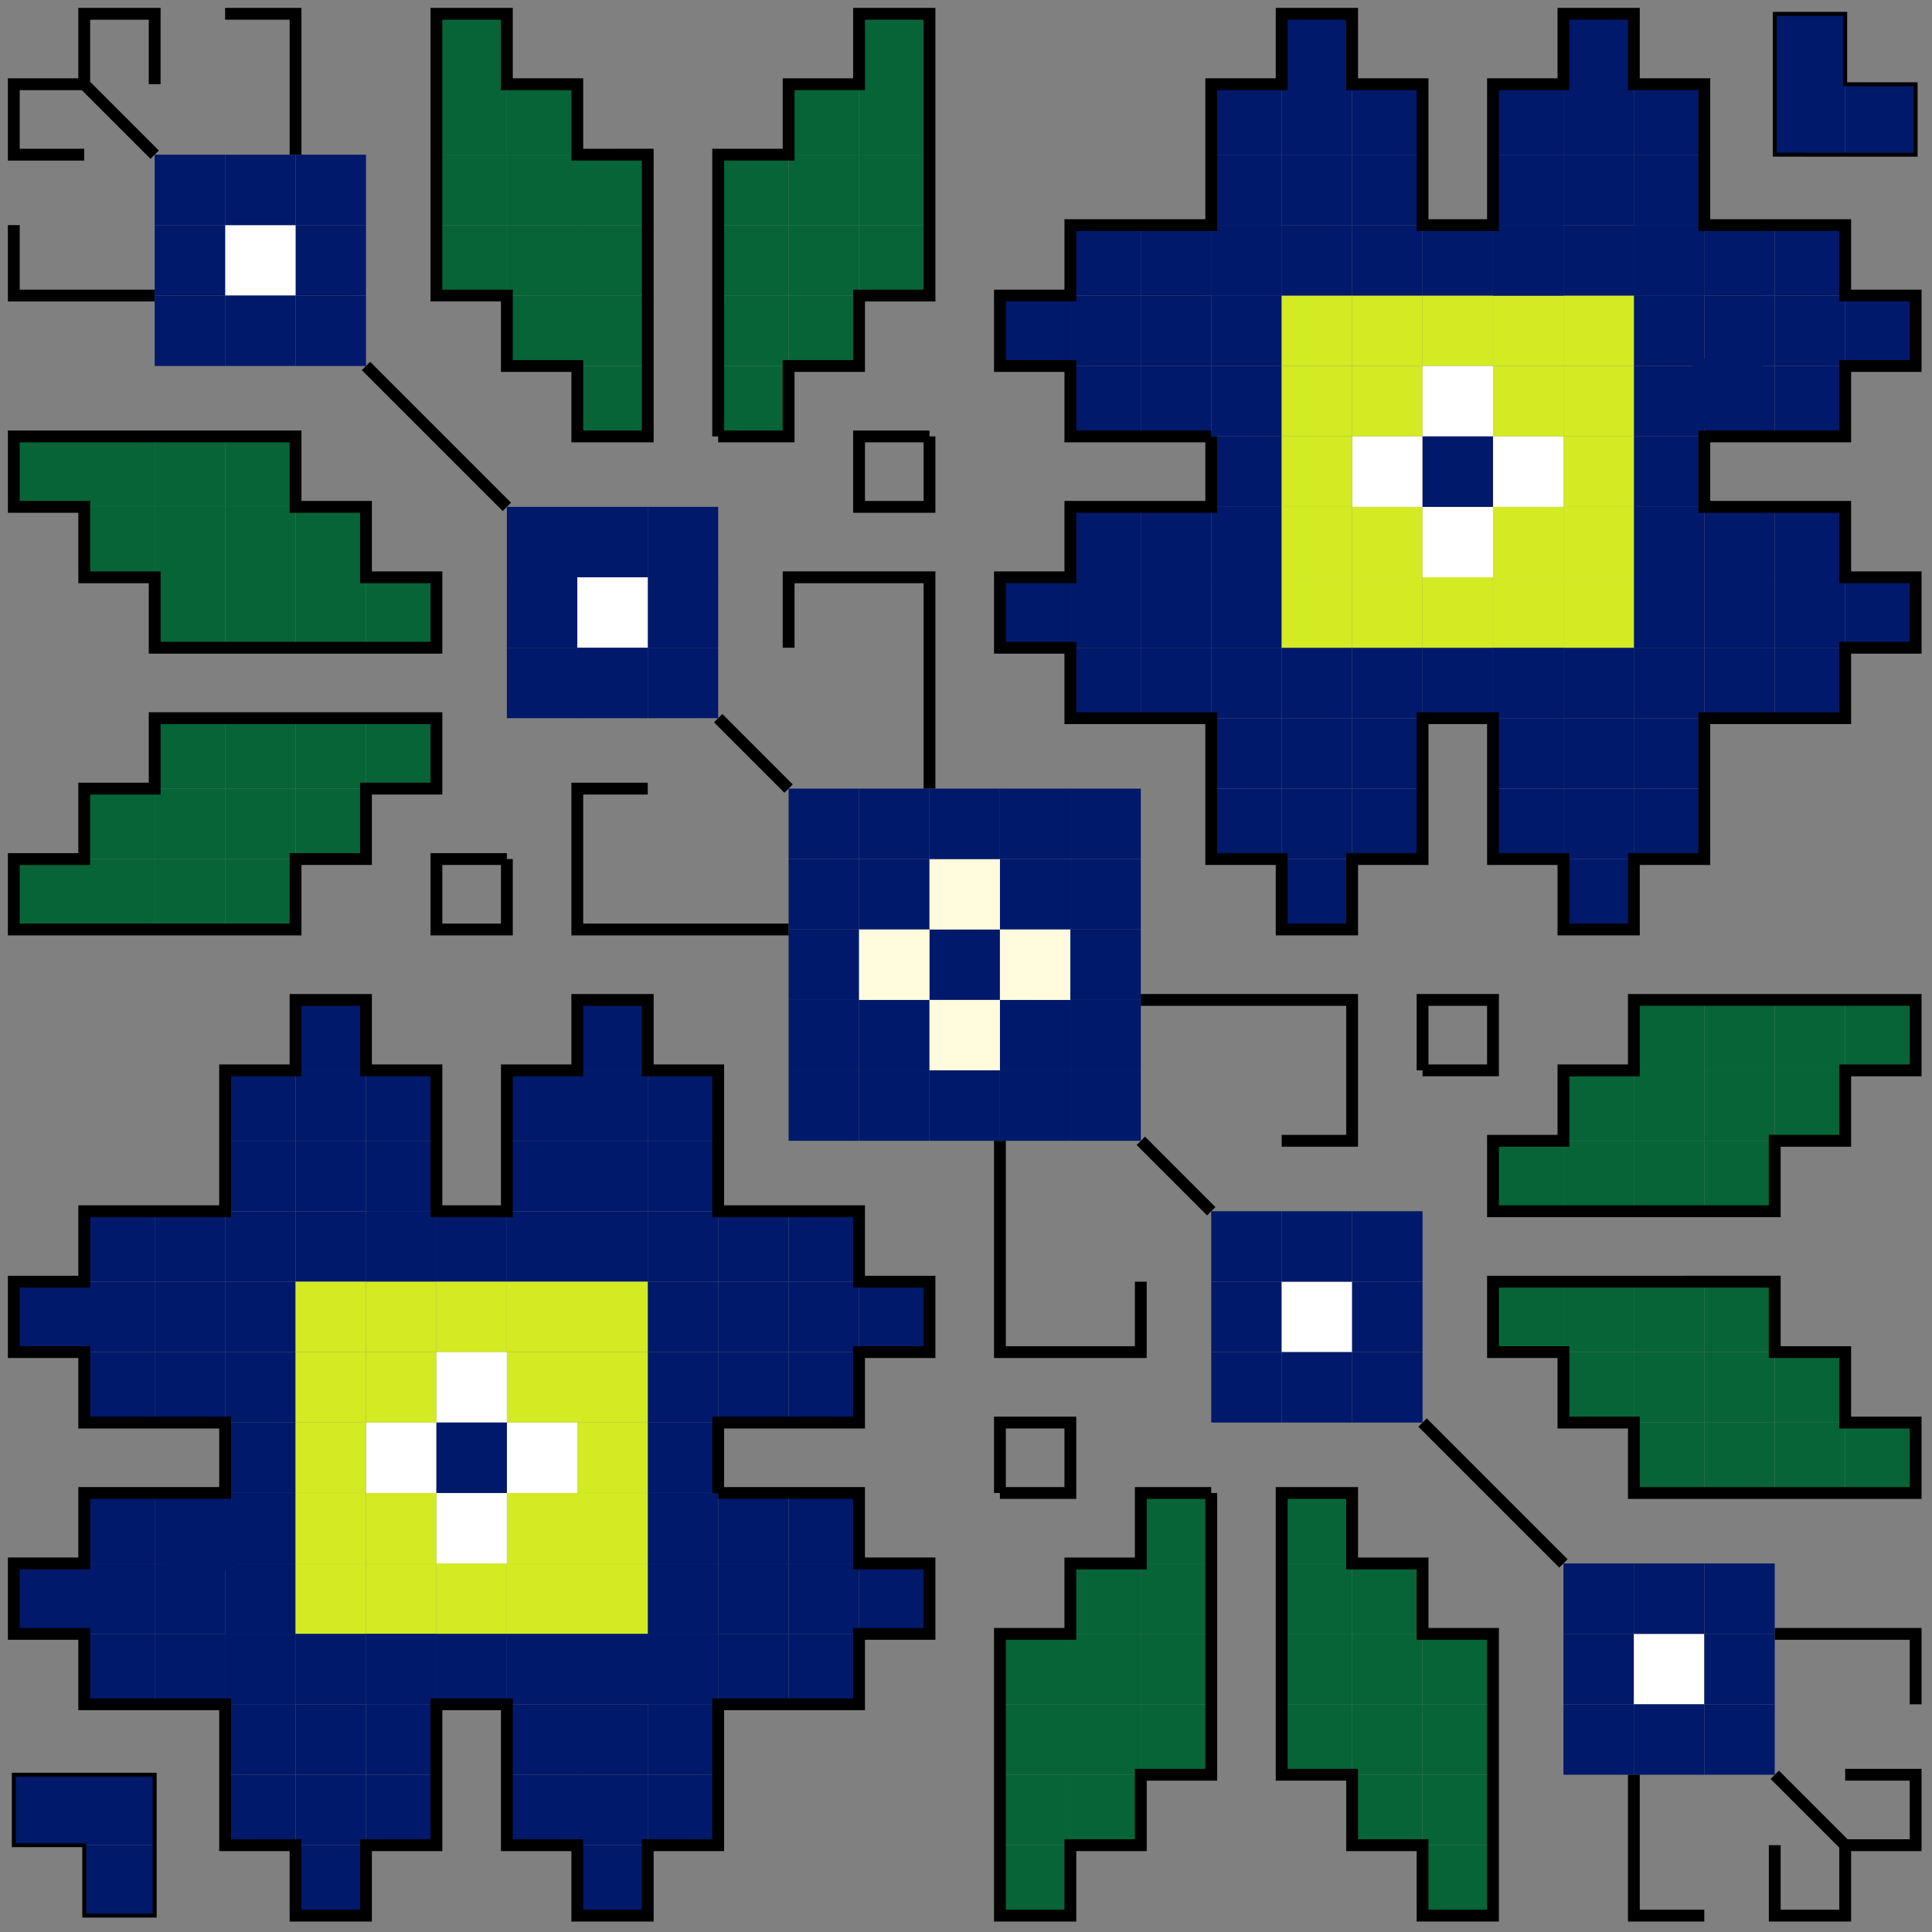 <?xml version="1.0" encoding="UTF-8" standalone="no"?>
<!-- Created with Inkscape (http://www.inkscape.org/) -->

<svg
   width="490mm"
   height="490mm"
   viewBox="0 0 490 490"
   version="1.1"
   id="svg22051"
   inkscape:version="1.1.2 (b8e25be833, 2022-02-05)"
   sodipodi:docname="logo_rewedigital2.svg"
   xmlns:inkscape="http://www.inkscape.org/namespaces/inkscape"
   xmlns:sodipodi="http://sodipodi.sourceforge.net/DTD/sodipodi-0.dtd"
   xmlns="http://www.w3.org/2000/svg"
   xmlns:svg="http://www.w3.org/2000/svg">
  <rect x="0" y="0" width="490" height="490" fill="#808080" stroke="none"/>
  <sodipodi:namedview
     id="namedview22053"
     pagecolor="#ffffff"
     bordercolor="#666666"
     borderopacity="1.0"
     inkscape:pageshadow="2"
     inkscape:pageopacity="0.0"
     inkscape:pagecheckerboard="0"
     inkscape:document-units="mm"
     showgrid="false"
     inkscape:zoom="0.088862584"
     inkscape:cx="827.11977"
     inkscape:cy="939.65307"
     inkscape:window-width="1920"
     inkscape:window-height="991"
     inkscape:window-x="-9"
     inkscape:window-y="-9"
     inkscape:window-maximized="1"
     inkscape:current-layer="layer1" />
  <defs
     id="defs22048" />
  <g
     inkscape:label="Слой 1"
     inkscape:groupmode="layer"
     id="layer1">
    <rect
       style="fill:#00196a;fill-rule:evenodd;stroke-width:0.265;fill-opacity:1.0"
       id="rect66"
       width="17.865"
       height="17.865"
       x="235.741"
       y="235.741" />
    <rect
       style="fill:#00196a;fill-rule:evenodd;stroke-width:0.265;fill-opacity:1.0"
       id="rect66-8"
       width="17.865"
       height="17.865"
       x="253.605"
       y="217.876" />
    <rect
       style="fill:#00196a;fill-rule:evenodd;stroke-width:0.265;fill-opacity:1.0"
       id="rect66-1"
       width="17.865"
       height="17.865"
       x="253.605"
       y="253.605" />
    <rect
       style="fill:#00196a;fill-rule:evenodd;stroke-width:0.265;fill-opacity:1.0"
       id="rect66-9"
       width="17.865"
       height="17.865"
       x="217.876"
       y="217.876" />
    <rect
       style="fill:#00196a;fill-rule:evenodd;stroke-width:0.265;fill-opacity:1.0"
       id="rect66-83"
       width="17.865"
       height="17.865"
       x="217.876"
       y="253.605" />
    <rect
       style="fill:#00196a;fill-rule:evenodd;stroke-width:0.265;fill-opacity:1.0"
       id="rect66-5"
       width="17.865"
       height="17.865"
       x="200.011"
       y="253.605" />
    <rect
       style="fill:#00196a;fill-rule:evenodd;stroke-width:0.265;fill-opacity:1.0"
       id="rect66-91"
       width="17.865"
       height="17.865"
       x="200.011"
       y="235.741" />
    <rect
       style="fill:#00196a;fill-rule:evenodd;stroke-width:0.265;fill-opacity:1.0"
       id="rect66-94"
       width="17.865"
       height="17.865"
       x="200.011"
       y="217.876" />
    <rect
       style="fill:#fffbdc;fill-rule:evenodd;stroke-width:0.265;fill-opacity:1.0"
       id="rect66-6"
       width="17.865"
       height="17.865"
       x="253.605"
       y="235.741" />
    <rect
       style="fill:#fffbdc;fill-rule:evenodd;stroke-width:0.265;fill-opacity:1.0"
       id="rect66-6-9"
       width="17.865"
       height="17.865"
       x="235.741"
       y="253.605" />
    <rect
       style="fill:#fffbdc;fill-rule:evenodd;stroke-width:0.265;fill-opacity:1.0"
       id="rect66-6-2"
       width="17.865"
       height="17.865"
       x="217.876"
       y="235.741" />
    <rect
       style="fill:#fffbdc;fill-rule:evenodd;stroke-width:0.265;fill-opacity:1.0"
       id="rect66-6-4"
       width="17.865"
       height="17.865"
       x="235.741"
       y="217.876" />
    <rect
       style="fill:#00196a;fill-rule:evenodd;stroke-width:0.265;fill-opacity:1.0"
       id="rect66-7"
       width="17.865"
       height="17.865"
       x="200.011"
       y="200.011" />
    <rect
       style="fill:#00196a;fill-rule:evenodd;stroke-width:0.265;fill-opacity:1.0"
       id="rect66-4"
       width="17.865"
       height="17.865"
       x="217.876"
       y="200.011" />
    <rect
       style="fill:#00196a;fill-rule:evenodd;stroke-width:0.265;fill-opacity:1.0"
       id="rect66-2"
       width="17.865"
       height="17.865"
       x="235.741"
       y="200.011" />
    <rect
       style="fill:#00196a;fill-rule:evenodd;stroke-width:0.265;fill-opacity:1.0"
       id="rect66-834"
       width="17.865"
       height="17.865"
       x="253.605"
       y="200.011" />
    <rect
       style="fill:#00196a;fill-rule:evenodd;stroke-width:0.265;fill-opacity:1.0"
       id="rect66-23"
       width="17.865"
       height="17.865"
       x="271.47"
       y="200.011" />
    <rect
       style="fill:#00196a;fill-rule:evenodd;stroke-width:0.265;fill-opacity:1.0"
       id="rect66-23-2"
       width="17.865"
       height="17.865"
       x="325.064"
       y="182.147" />
    <rect
       style="fill:#00196a;fill-rule:evenodd;stroke-width:0.265;fill-opacity:1.0"
       id="rect66-23-94"
       width="17.865"
       height="17.865"
       x="342.929"
       y="182.147" />
    <rect
       style="fill:#00196a;fill-rule:evenodd;stroke-width:0.265;fill-opacity:1.0"
       id="rect66-23-75"
       width="17.865"
       height="17.865"
       x="325.064"
       y="164.282" />
    <rect
       style="fill:#00196a;fill-rule:evenodd;stroke-width:0.265;fill-opacity:1.0"
       id="rect66-23-3"
       width="17.865"
       height="17.865"
       x="342.929"
       y="164.282" />
    <rect
       style="fill:#00196a;fill-rule:evenodd;stroke-width:0.265;fill-opacity:1.0"
       id="rect66-7-0"
       width="17.865"
       height="17.865"
       x="200.011"
       y="271.47" />
    <rect
       style="fill:#00196a;fill-opacity:1.0;fill-rule:evenodd;stroke-width:0.265"
       id="rect66-4-9"
       width="17.865"
       height="17.865"
       x="217.876"
       y="271.47" />
    <rect
       style="fill:#00196a;fill-rule:evenodd;stroke-width:0.265;fill-opacity:1.0"
       id="rect66-2-6"
       width="17.865"
       height="17.865"
       x="235.741"
       y="271.47" />
    <rect
       style="fill:#00196a;fill-rule:evenodd;stroke-width:0.265;fill-opacity:1.0"
       id="rect66-834-2"
       width="17.865"
       height="17.865"
       x="253.605"
       y="271.47" />
    <rect
       style="fill:#00196a;fill-rule:evenodd;stroke-width:0.265;fill-opacity:1.0"
       id="rect66-23-0"
       width="17.865"
       height="17.865"
       x="271.47"
       y="271.47" />
    <rect
       style="fill:#00196a;fill-rule:evenodd;stroke-width:0.265;fill-opacity:1.0"
       id="rect66-2-6-1"
       width="17.865"
       height="17.865"
       x="307.199"
       y="325.064" />
    <rect
       style="fill:#ffffff;fill-rule:evenodd;stroke-width:0.265;fill-opacity:1"
       id="rect66-834-2-0"
       width="17.865"
       height="17.865"
       x="325.064"
       y="325.064" />
    <rect
       style="fill:#00196a;fill-rule:evenodd;stroke-width:0.265;fill-opacity:1.0"
       id="rect66-23-0-8"
       width="17.865"
       height="17.865"
       x="342.929"
       y="325.064" />
    <rect
       style="fill:#00196a;fill-rule:evenodd;stroke-width:0.265;fill-opacity:1.0"
       id="rect66-3"
       width="17.865"
       height="17.865"
       x="271.47"
       y="217.876" />
    <rect
       style="fill:#00196a;fill-rule:evenodd;stroke-width:0.265;fill-opacity:1.0"
       id="rect66-0"
       width="17.865"
       height="17.865"
       x="271.47"
       y="235.741" />
    <rect
       style="fill:#00196a;fill-rule:evenodd;stroke-width:0.265;fill-opacity:1.0"
       id="rect66-944"
       width="17.865"
       height="17.865"
       x="271.47"
       y="253.605" />
    <rect
       style="fill:#00196a;fill-rule:evenodd;stroke-width:0.265;fill-opacity:1.0"
       id="rect66-23-02"
       width="17.865"
       height="17.865"
       x="307.199"
       y="182.147" />
    <rect
       style="fill:#00196a;fill-rule:evenodd;stroke-width:0.265;fill-opacity:1.0"
       id="rect66-23-5"
       width="17.865"
       height="17.865"
       x="307.199"
       y="164.282" />
    <rect
       style="fill:#00196a;fill-rule:evenodd;stroke-width:0.265;fill-opacity:1.0"
       id="rect66-23-55"
       width="17.865"
       height="17.865"
       x="289.335"
       y="164.282" />
    <rect
       style="fill:#00196a;fill-rule:evenodd;stroke-width:0.265;fill-opacity:1.0"
       id="rect66-23-4"
       width="17.865"
       height="17.865"
       x="271.47"
       y="164.282" />
    <rect
       style="fill:#00196a;fill-rule:evenodd;stroke-width:0.265;fill-opacity:1.0"
       id="rect66-23-5-9"
       width="17.865"
       height="17.865"
       x="307.199"
       y="128.553" />
    <rect
       style="fill:#00196a;fill-rule:evenodd;stroke-width:0.265;fill-opacity:1.0"
       id="rect66-23-5-9-1"
       width="17.865"
       height="17.865"
       x="307.199"
       y="110.688" />
    <rect
       style="fill:#00196a;fill-rule:evenodd;stroke-width:0.265;fill-opacity:1.0"
       id="rect66-23-5-9-7"
       width="17.865"
       height="17.865"
       x="414.387"
       y="110.688" />
    <rect
       style="fill:#00196a;fill-rule:evenodd;stroke-width:0.265;fill-opacity:1.0"
       id="rect66-23-55-2"
       width="17.865"
       height="17.865"
       x="289.335"
       y="128.553" />
    <rect
       style="fill:#00196a;fill-rule:evenodd;stroke-width:0.265;fill-opacity:1.0"
       id="rect66-23-4-0"
       width="17.865"
       height="17.865"
       x="271.47"
       y="128.553" />
    <rect
       style="fill:#00196a;fill-rule:evenodd;stroke-width:0.265;fill-opacity:1.0"
       id="rect66-23-5-2"
       width="17.865"
       height="17.865"
       x="450.117"
       y="128.553" />
    <rect
       style="fill:#00196a;fill-rule:evenodd;stroke-width:0.265;fill-opacity:1.0"
       id="rect66-23-55-0"
       width="17.865"
       height="17.865"
       x="432.252"
       y="128.553" />
    <rect
       style="fill:#00196a;fill-rule:evenodd;stroke-width:0.265;fill-opacity:1.0"
       id="rect66-23-4-4"
       width="17.865"
       height="17.865"
       x="414.387"
       y="128.553" />
    <rect
       style="fill:#00196a;fill-rule:evenodd;stroke-width:0.265;fill-opacity:1.0"
       id="rect66-23-55-7"
       width="17.865"
       height="17.865"
       x="432.252"
       y="164.282" />
    <rect
       style="fill:#00196a;fill-rule:evenodd;stroke-width:0.265;fill-opacity:1.0"
       id="rect66-23-4-6"
       width="17.865"
       height="17.865"
       x="414.387"
       y="164.282" />
    <rect
       style="fill:#00196a;fill-rule:evenodd;stroke-width:0.265;fill-opacity:1.0"
       id="rect66-23-022"
       width="17.865"
       height="17.865"
       x="325.064"
       y="200.011" />
    <rect
       style="fill:#00196a;fill-rule:evenodd;stroke-width:0.265;fill-opacity:1.0"
       id="rect66-23-9"
       width="17.865"
       height="17.865"
       x="325.064"
       y="217.876" />
    <rect
       style="fill:#00196a;fill-rule:evenodd;stroke-width:0.265;fill-opacity:1.0"
       id="rect66-23-7"
       width="17.865"
       height="17.865"
       x="342.929"
       y="200.011" />
    <rect
       style="fill:#00196a;fill-rule:evenodd;stroke-width:0.265;fill-opacity:1.0"
       id="rect66-23-58"
       width="17.865"
       height="17.865"
       x="307.199"
       y="200.011" />
    <rect
       style="fill:#00196a;fill-rule:evenodd;stroke-width:0.265;fill-opacity:1.0"
       id="rect66-23-2-5"
       width="17.865"
       height="17.865"
       x="396.523"
       y="182.147" />
    <rect
       style="fill:#00196a;fill-rule:evenodd;stroke-width:0.265;fill-opacity:1.0"
       id="rect66-23-94-9"
       width="17.865"
       height="17.865"
       x="414.387"
       y="182.147" />
    <rect
       style="fill:#00196a;fill-rule:evenodd;stroke-width:0.265;fill-opacity:1.0"
       id="rect66-23-75-3"
       width="17.865"
       height="17.865"
       x="396.523"
       y="164.282" />
    <rect
       style="fill:#00196a;fill-rule:evenodd;stroke-width:0.265;fill-opacity:1.0"
       id="rect66-23-3-3"
       width="17.865"
       height="17.865"
       x="450.117"
       y="164.282" />
    <rect
       style="fill:#00196a;fill-rule:evenodd;stroke-width:0.265;fill-opacity:1.0"
       id="rect66-23-02-2"
       width="17.865"
       height="17.865"
       x="378.658"
       y="182.147" />
    <rect
       style="fill:#00196a;fill-rule:evenodd;stroke-width:0.265;fill-opacity:1.0"
       id="rect66-23-5-0"
       width="17.865"
       height="17.865"
       x="378.658"
       y="164.282" />
    <rect
       style="fill:#00196a;fill-rule:evenodd;stroke-width:0.265;fill-opacity:1.0"
       id="rect66-23-022-0"
       width="17.865"
       height="17.865"
       x="396.523"
       y="200.011" />
    <rect
       style="fill:#00196a;fill-rule:evenodd;stroke-width:0.265;fill-opacity:1.0"
       id="rect66-23-9-1"
       width="17.865"
       height="17.865"
       x="396.523"
       y="217.876" />
    <rect
       style="fill:#00196a;fill-rule:evenodd;stroke-width:0.265;fill-opacity:1.0"
       id="rect66-23-7-6"
       width="17.865"
       height="17.865"
       x="414.387"
       y="200.011" />
    <rect
       style="fill:#00196a;fill-rule:evenodd;stroke-width:0.265;fill-opacity:1.0"
       id="rect66-23-58-9"
       width="17.865"
       height="17.865"
       x="378.658"
       y="200.011" />
    <rect
       style="fill:#00196a;fill-rule:evenodd;stroke-width:0.265;fill-opacity:1.0"
       id="rect66-23-6"
       width="17.865"
       height="17.865"
       x="360.793"
       y="164.282" />
    <rect
       style="fill:#00196a;fill-rule:evenodd;stroke-width:0.265;fill-opacity:1.0"
       id="rect66-23-50"
       width="17.865"
       height="17.865"
       x="378.658"
       y="164.282" />
    <rect
       style="fill:#00196a;fill-rule:evenodd;stroke-width:0.265;fill-opacity:1.0"
       id="rect66-23-55-4"
       width="17.865"
       height="17.865"
       x="271.47"
       y="146.417" />
    <rect
       style="fill:#00196a;fill-rule:evenodd;stroke-width:0.265;fill-opacity:1.0"
       id="rect66-23-4-68"
       width="17.865"
       height="17.865"
       x="253.605"
       y="146.417" />
    <rect
       style="fill:#00196a;fill-rule:evenodd;stroke-width:0.265;fill-opacity:1.0"
       id="rect66-23-55-9"
       width="17.865"
       height="17.865"
       x="307.199"
       y="146.417" />
    <rect
       style="fill:#00196a;fill-rule:evenodd;stroke-width:0.265;fill-opacity:1.0"
       id="rect66-23-4-1"
       width="17.865"
       height="17.865"
       x="289.335"
       y="146.417" />
    <rect
       style="fill:#00196a;fill-rule:evenodd;stroke-width:0.265;fill-opacity:1.0"
       id="rect66-23-5-7"
       width="17.865"
       height="17.865"
       x="307.199"
       y="92.823" />
    <rect
       style="fill:#00196a;fill-rule:evenodd;stroke-width:0.265;fill-opacity:1.0"
       id="rect66-23-55-09"
       width="17.865"
       height="17.865"
       x="289.335"
       y="92.823" />
    <rect
       style="fill:#00196a;fill-rule:evenodd;stroke-width:0.265;fill-opacity:1.0"
       id="rect66-23-4-9"
       width="17.865"
       height="17.865"
       x="271.47"
       y="92.823" />
    <rect
       style="fill:#00196a;fill-rule:evenodd;stroke-width:0.265;fill-opacity:1.0"
       id="rect66-23-5-9-5"
       width="17.865"
       height="17.865"
       x="307.199"
       y="57.094" />
    <rect
       style="fill:#00196a;fill-rule:evenodd;stroke-width:0.265;fill-opacity:1.0"
       id="rect66-23-55-2-7"
       width="17.865"
       height="17.865"
       x="289.335"
       y="57.094" />
    <rect
       style="fill:#00196a;fill-rule:evenodd;stroke-width:0.265;fill-opacity:1.0"
       id="rect66-23-4-0-8"
       width="17.865"
       height="17.865"
       x="271.47"
       y="57.094" />
    <rect
       style="fill:#00196a;fill-rule:evenodd;stroke-width:0.265;fill-opacity:1.0"
       id="rect66-23-55-4-4"
       width="17.865"
       height="17.865"
       x="271.47"
       y="74.959" />
    <rect
       style="fill:#00196a;fill-rule:evenodd;stroke-width:0.265;fill-opacity:1.0"
       id="rect66-23-4-68-7"
       width="17.865"
       height="17.865"
       x="253.605"
       y="74.959" />
    <rect
       style="fill:#00196a;fill-rule:evenodd;stroke-width:0.265;fill-opacity:1.0"
       id="rect66-23-55-9-4"
       width="17.865"
       height="17.865"
       x="307.199"
       y="74.959" />
    <rect
       style="fill:#00196a;fill-rule:evenodd;stroke-width:0.265;fill-opacity:1.0"
       id="rect66-23-4-1-5"
       width="17.865"
       height="17.865"
       x="289.335"
       y="74.959" />
    <rect
       style="fill:#00196a;fill-rule:evenodd;stroke-width:0.265;fill-opacity:1.0"
       id="rect66-23-55-4-5"
       width="17.865"
       height="17.865"
       x="432.252"
       y="146.417" />
    <rect
       style="fill:#00196a;fill-rule:evenodd;stroke-width:0.265;fill-opacity:1.0"
       id="rect66-23-4-68-0"
       width="17.865"
       height="17.865"
       x="414.387"
       y="146.417" />
    <rect
       style="fill:#00196a;fill-rule:evenodd;stroke-width:0.265;fill-opacity:1.0"
       id="rect66-23-55-9-8"
       width="17.865"
       height="17.865"
       x="467.981"
       y="146.417" />
    <rect
       style="fill:#00196a;fill-rule:evenodd;stroke-width:0.265;fill-opacity:1.0"
       id="rect66-23-4-1-0"
       width="17.865"
       height="17.865"
       x="450.117"
       y="146.417" />
    <rect
       style="fill:#00196a;fill-rule:evenodd;stroke-width:0.265;fill-opacity:1.0"
       id="rect66-23-5-2-7"
       width="17.865"
       height="17.865"
       x="450.117"
       y="57.094" />
    <rect
       style="fill:#00196a;fill-rule:evenodd;stroke-width:0.265;fill-opacity:1.0"
       id="rect66-23-5-2-7-0"
       width="17.865"
       height="17.865"
       x="429.274"
       y="90.962" />
    <rect
       style="fill:#00196a;fill-rule:evenodd;stroke-width:0.265;fill-opacity:1.0"
       id="rect66-23-55-0-6"
       width="17.865"
       height="17.865"
       x="432.252"
       y="57.094" />
    <rect
       style="fill:#00196a;fill-rule:evenodd;stroke-width:0.265;fill-opacity:1.0"
       id="rect66-23-4-4-0"
       width="17.865"
       height="17.865"
       x="414.387"
       y="57.094" />
    <rect
       style="fill:#00196a;fill-rule:evenodd;stroke-width:0.265;fill-opacity:1.0"
       id="rect66-23-55-7-6"
       width="17.865"
       height="17.865"
       x="432.252"
       y="92.823" />
    <rect
       style="fill:#00196a;fill-rule:evenodd;stroke-width:0.265;fill-opacity:1.0"
       id="rect66-23-4-6-9"
       width="17.865"
       height="17.865"
       x="414.387"
       y="92.823" />
    <rect
       style="fill:#00196a;fill-rule:evenodd;stroke-width:0.265;fill-opacity:1.0"
       id="rect66-23-3-3-6"
       width="17.865"
       height="17.865"
       x="450.117"
       y="92.823" />
    <rect
       style="fill:#00196a;fill-rule:evenodd;stroke-width:0.265;fill-opacity:1.0"
       id="rect66-23-55-4-5-4"
       width="17.865"
       height="17.865"
       x="432.252"
       y="74.959" />
    <rect
       style="fill:#00196a;fill-rule:evenodd;stroke-width:0.265;fill-opacity:1.0"
       id="rect66-23-4-68-0-1"
       width="17.865"
       height="17.865"
       x="414.387"
       y="74.959" />
    <rect
       style="fill:#00196a;fill-rule:evenodd;stroke-width:0.265;fill-opacity:1.0"
       id="rect66-23-55-9-8-2"
       width="17.865"
       height="17.865"
       x="467.981"
       y="74.959" />
    <rect
       style="fill:#00196a;fill-rule:evenodd;stroke-width:0.265;fill-opacity:1.0"
       id="rect66-23-4-1-0-2"
       width="17.865"
       height="17.865"
       x="450.117"
       y="74.959" />
    <rect
       style="fill:#d2eb23;fill-opacity:1.0;fill-rule:evenodd;stroke-width:0.265"
       id="rect66-23-55-4-1"
       width="17.865"
       height="17.865"
       x="342.929"
       y="146.417" />
    <rect
       style="fill:#d2eb23;fill-opacity:1.0;fill-rule:evenodd;stroke-width:0.265"
       id="rect66-23-4-68-5"
       width="17.865"
       height="17.865"
       x="325.064"
       y="146.417" />
    <rect
       style="fill:#d2eb23;fill-opacity:1.0;fill-rule:evenodd;stroke-width:0.265"
       id="rect66-23-55-9-3"
       width="17.865"
       height="17.865"
       x="378.658"
       y="146.417" />
    <rect
       style="fill:#d2eb23;fill-opacity:1.0;fill-rule:evenodd;stroke-width:0.265"
       id="rect66-23-55-9-3-0"
       width="17.865"
       height="17.865"
       x="396.523"
       y="146.417" />
    <rect
       style="fill:#d2eb23;fill-opacity:1.0;fill-rule:evenodd;stroke-width:0.265"
       id="rect66-23-4-1-04"
       width="17.865"
       height="17.865"
       x="360.793"
       y="146.417" />
    <rect
       style="fill:#d2eb23;fill-opacity:1.0;fill-rule:evenodd;stroke-width:0.265"
       id="rect66-23-55-4-1-9"
       width="17.865"
       height="17.865"
       x="342.929"
       y="74.959" />
    <rect
       style="fill:#d2eb23;fill-opacity:1.0;fill-rule:evenodd;stroke-width:0.265"
       id="rect66-23-4-68-5-9"
       width="17.865"
       height="17.865"
       x="325.064"
       y="74.959" />
    <rect
       style="fill:#d2eb23;fill-opacity:1.0;fill-rule:evenodd;stroke-width:0.265"
       id="rect66-23-55-9-3-9"
       width="17.865"
       height="17.865"
       x="378.658"
       y="74.959" />
    <rect
       style="fill:#d2eb23;fill-opacity:1.0;fill-rule:evenodd;stroke-width:0.265"
       id="rect66-23-55-9-3-0-0"
       width="17.865"
       height="17.865"
       x="396.523"
       y="74.959" />
    <rect
       style="fill:#d2eb23;fill-opacity:1.0;fill-rule:evenodd;stroke-width:0.265"
       id="rect66-23-4-1-04-1"
       width="17.865"
       height="17.865"
       x="360.793"
       y="74.959" />
    <rect
       style="fill:#d2eb23;fill-opacity:1.0;fill-rule:evenodd;stroke-width:0.265"
       id="rect66-23-55-4-1-3"
       width="17.865"
       height="17.865"
       x="342.929"
       y="128.553" />
    <rect
       style="fill:#d2eb23;fill-opacity:1.0;fill-rule:evenodd;stroke-width:0.265"
       id="rect66-23-4-68-5-6"
       width="17.865"
       height="17.865"
       x="325.064"
       y="128.553" />
    <rect
       style="fill:#d2eb23;fill-opacity:1.0;fill-rule:evenodd;stroke-width:0.265"
       id="rect66-23-55-9-3-2"
       width="17.865"
       height="17.865"
       x="378.658"
       y="128.553" />
    <rect
       style="fill:#d2eb23;fill-opacity:1.0;fill-rule:evenodd;stroke-width:0.265"
       id="rect66-23-55-9-3-0-3"
       width="17.865"
       height="17.865"
       x="396.523"
       y="128.553" />
    <rect
       style="fill:#ffffff;fill-opacity:1;fill-rule:evenodd;stroke-width:0.265"
       id="rect66-23-4-1-04-3"
       width="17.865"
       height="17.865"
       x="360.793"
       y="128.553" />
    <rect
       style="fill:#d2eb23;fill-opacity:1.0;fill-rule:evenodd;stroke-width:0.265"
       id="rect66-23-55-4-1-3-8"
       width="17.865"
       height="17.865"
       x="342.929"
       y="92.823" />
    <rect
       style="fill:#d2eb23;fill-opacity:1.0;fill-rule:evenodd;stroke-width:0.265"
       id="rect66-23-4-68-5-6-30"
       width="17.865"
       height="17.865"
       x="325.064"
       y="92.823" />
    <rect
       style="fill:#d2eb23;fill-opacity:1.0;fill-rule:evenodd;stroke-width:0.265"
       id="rect66-23-55-9-3-2-94"
       width="17.865"
       height="17.865"
       x="378.658"
       y="92.823" />
    <rect
       style="fill:#d2eb23;fill-opacity:1.0;fill-rule:evenodd;stroke-width:0.265"
       id="rect66-23-55-9-3-0-3-9"
       width="17.865"
       height="17.865"
       x="396.523"
       y="92.823" />
    <rect
       style="fill:#ffffff;fill-opacity:1;fill-rule:evenodd;stroke-width:0.265"
       id="rect66-23-4-1-04-3-9"
       width="17.865"
       height="17.865"
       x="360.793"
       y="92.823" />
    <rect
       style="fill:#ffffff;fill-opacity:1;fill-rule:evenodd;stroke-width:0.265"
       id="rect66-23-55-4-1-3-5"
       width="17.865"
       height="17.865"
       x="342.929"
       y="110.688" />
    <rect
       style="fill:#d2eb23;fill-opacity:1.0;fill-rule:evenodd;stroke-width:0.265"
       id="rect66-23-4-68-5-6-3"
       width="17.865"
       height="17.865"
       x="325.064"
       y="110.688" />
    <rect
       style="fill:#ffffff;fill-opacity:1;fill-rule:evenodd;stroke-width:0.265"
       id="rect66-23-55-9-3-2-9"
       width="17.865"
       height="17.865"
       x="378.658"
       y="110.688" />
    <rect
       style="fill:#d2eb23;fill-opacity:1.0;fill-rule:evenodd;stroke-width:0.265"
       id="rect66-23-55-9-3-0-3-7"
       width="17.865"
       height="17.865"
       x="396.523"
       y="110.688" />
    <rect
       style="fill:#00196a;fill-opacity:1.0;fill-rule:evenodd;stroke-width:0.265"
       id="rect66-23-4-1-04-3-1"
       width="17.865"
       height="17.865"
       x="360.793"
       y="110.688" />
    <rect
       style="fill:#00196a;fill-rule:evenodd;stroke-width:0.265;fill-opacity:1.0"
       id="rect29629"
       width="17.865"
       height="17.865"
       x="325.064"
       y="-57.094"
       transform="scale(1,-1)" />
    <rect
       style="fill:#00196a;fill-rule:evenodd;stroke-width:0.265;fill-opacity:1.0"
       id="rect29631"
       width="17.865"
       height="17.865"
       x="342.929"
       y="-57.094"
       transform="scale(1,-1)" />
    <rect
       style="fill:#00196a;fill-rule:evenodd;stroke-width:0.265;fill-opacity:1.0"
       id="rect29633"
       width="17.865"
       height="17.865"
       x="325.064"
       y="-74.959"
       transform="scale(1,-1)" />
    <rect
       style="fill:#00196a;fill-rule:evenodd;stroke-width:0.265;fill-opacity:1.0"
       id="rect29635"
       width="17.865"
       height="17.865"
       x="342.929"
       y="-74.959"
       transform="scale(1,-1)" />
    <rect
       style="fill:#00196a;fill-rule:evenodd;stroke-width:0.265;fill-opacity:1.0"
       id="rect29637"
       width="17.865"
       height="17.865"
       x="307.199"
       y="-57.094"
       transform="scale(1,-1)" />
    <rect
       style="fill:#00196a;fill-rule:evenodd;stroke-width:0.265;fill-opacity:1.0"
       id="rect29639"
       width="17.865"
       height="17.865"
       x="307.199"
       y="-74.959"
       transform="scale(1,-1)" />
    <rect
       style="fill:#00196a;fill-rule:evenodd;stroke-width:0.265;fill-opacity:1.0"
       id="rect29641"
       width="17.865"
       height="17.865"
       x="414.387"
       y="-74.959"
       transform="scale(1,-1)" />
    <rect
       style="fill:#00196a;fill-rule:evenodd;stroke-width:0.265;fill-opacity:1.0"
       id="rect29643"
       width="17.865"
       height="17.865"
       x="325.064"
       y="-39.229"
       transform="scale(1,-1)" />
    <rect
       style="fill:#00196a;fill-rule:evenodd;stroke-width:0.265;fill-opacity:1.0"
       id="rect29645"
       width="17.865"
       height="17.865"
       x="325.064"
       y="-21.365"
       transform="scale(1,-1)" />
    <rect
       style="fill:#00196a;fill-rule:evenodd;stroke-width:0.265;fill-opacity:1.0"
       id="rect29647"
       width="17.865"
       height="17.865"
       x="342.929"
       y="-39.229"
       transform="scale(1,-1)" />
    <rect
       style="fill:#00196a;fill-rule:evenodd;stroke-width:0.265;fill-opacity:1.0"
       id="rect29649"
       width="17.865"
       height="17.865"
       x="307.199"
       y="-39.229"
       transform="scale(1,-1)" />
    <rect
       style="fill:#00196a;fill-rule:evenodd;stroke-width:0.265;fill-opacity:1.0"
       id="rect29651"
       width="17.865"
       height="17.865"
       x="396.523"
       y="-57.094"
       transform="scale(1,-1)" />
    <rect
       style="fill:#00196a;fill-rule:evenodd;stroke-width:0.265;fill-opacity:1.0"
       id="rect29653"
       width="17.865"
       height="17.865"
       x="414.387"
       y="-57.094"
       transform="scale(1,-1)" />
    <rect
       style="fill:#00196a;fill-rule:evenodd;stroke-width:0.265;fill-opacity:1.0"
       id="rect29655"
       width="17.865"
       height="17.865"
       x="396.523"
       y="-74.959"
       transform="scale(1,-1)" />
    <rect
       style="fill:#00196a;fill-rule:evenodd;stroke-width:0.265;fill-opacity:1.0"
       id="rect29657"
       width="17.865"
       height="17.865"
       x="378.658"
       y="-57.094"
       transform="scale(1,-1)" />
    <rect
       style="fill:#00196a;fill-rule:evenodd;stroke-width:0.265;fill-opacity:1.0"
       id="rect29659"
       width="17.865"
       height="17.865"
       x="378.658"
       y="-74.959"
       transform="scale(1,-1)" />
    <rect
       style="fill:#00196a;fill-rule:evenodd;stroke-width:0.265;fill-opacity:1.0"
       id="rect29661"
       width="17.865"
       height="17.865"
       x="396.523"
       y="-39.229"
       transform="scale(1,-1)" />
    <rect
       style="fill:#00196a;fill-rule:evenodd;stroke-width:0.265;fill-opacity:1.0"
       id="rect29663"
       width="17.865"
       height="17.865"
       x="396.523"
       y="-21.365"
       transform="scale(1,-1)" />
    <rect
       style="fill:#00196a;fill-rule:evenodd;stroke-width:0.265;fill-opacity:1.0"
       id="rect29665"
       width="17.865"
       height="17.865"
       x="414.387"
       y="-39.229"
       transform="scale(1,-1)" />
    <rect
       style="fill:#00196a;fill-rule:evenodd;stroke-width:0.265;fill-opacity:1.0"
       id="rect29667"
       width="17.865"
       height="17.865"
       x="378.658"
       y="-39.229"
       transform="scale(1,-1)" />
    <rect
       style="fill:#00196a;fill-rule:evenodd;stroke-width:0.265;fill-opacity:1.0"
       id="rect29669"
       width="17.865"
       height="17.865"
       x="360.793"
       y="-74.959"
       transform="scale(1,-1)" />
    <rect
       style="fill:#00196a;fill-rule:evenodd;stroke-width:0.265;fill-opacity:1.0"
       id="rect29671"
       width="17.865"
       height="17.865"
       x="378.658"
       y="-74.959"
       transform="scale(1,-1)" />
    <rect
       style="fill:#00196a;fill-rule:evenodd;stroke-width:0.265;fill-opacity:1.0"
       id="rect66-23-5-2-7-5"
       width="17.865"
       height="17.865"
       x="450.117"
       y="21.365" />
    <rect
       style="fill:#00196a;fill-rule:evenodd;stroke-width:0.265;fill-opacity:1.0"
       id="rect66-23-5-2-7-4"
       width="17.865"
       height="17.865"
       x="450.117"
       y="3.5" />
    <rect
       style="fill:#00196a;fill-rule:evenodd;stroke-width:0.265;fill-opacity:1.0"
       id="rect66-23-5-2-7-1"
       width="17.865"
       height="17.865"
       x="467.981"
       y="21.365" />
    <path
       style="fill:none;stroke:#000000;stroke-width:3;stroke-linecap:butt;stroke-linejoin:miter;stroke-miterlimit:4;stroke-dasharray:none;stroke-opacity:1"
       d="m 307.199,110.688 v 17.865 h -35.729 v 17.865 h -17.865 v 17.865 h 17.865 v 17.865 h 35.729 l -1e-5,35.729 h 17.865 v 17.865 h 17.865 v -17.865 h 17.865 v -35.729 h 17.865 l -2e-5,35.729 h 17.865 v 17.865 h 17.865 v -17.865 h 17.865 v -35.729 h 35.729 l 3e-5,-17.865 h 17.865 v -17.865 h -17.865 v -17.865 h -35.729 l 6e-5,-17.865 h 35.729 l 3e-5,-17.865 h 17.865 V 74.959 h -17.865 l -3e-5,-17.865 -35.729,2e-5 V 21.365 H 414.387 V 3.5 H 396.523 V 21.365 h -17.865 l 2e-5,35.729 H 360.793 V 21.365 H 342.929 V 3.5 H 325.064 V 21.365 h -17.865 l 1e-5,35.729 H 271.47 V 74.959 H 253.605 V 92.823 h 17.865 l -1e-5,17.865 h 35.729"
       id="path30042" />
    <path
       style="fill:none;stroke:#000000;stroke-width:1;stroke-linecap:butt;stroke-linejoin:miter;stroke-miterlimit:4;stroke-dasharray:none;stroke-opacity:1"
       d="M 450.117,39.229 V 3.5 h 17.865 V 21.365 h 17.865 v 17.865 z"
       id="path30044" />
    <rect
       style="fill:#00196a;fill-rule:evenodd;stroke-width:0.265;fill-opacity:1.0"
       id="rect66-23-2-6"
       width="17.865"
       height="17.865"
       x="-164.282"
       y="-307.199"
       transform="scale(-1)" />
    <rect
       style="fill:#00196a;fill-rule:evenodd;stroke-width:0.265;fill-opacity:1.0"
       id="rect66-23-94-2"
       width="17.865"
       height="17.865"
       x="-146.417"
       y="-307.199"
       transform="scale(-1)" />
    <rect
       style="fill:#00196a;fill-rule:evenodd;stroke-width:0.265;fill-opacity:1.0"
       id="rect66-23-75-6"
       width="17.865"
       height="17.865"
       x="-164.282"
       y="-325.064"
       transform="scale(-1)" />
    <rect
       style="fill:#00196a;fill-rule:evenodd;stroke-width:0.265;fill-opacity:1.0"
       id="rect66-23-3-8"
       width="17.865"
       height="17.865"
       x="-146.417"
       y="-325.064"
       transform="scale(-1)" />
    <rect
       style="fill:#00196a;fill-rule:evenodd;stroke-width:0.265;fill-opacity:1.0"
       id="rect66-23-02-4"
       width="17.865"
       height="17.865"
       x="-182.147"
       y="-307.199"
       transform="scale(-1)" />
    <rect
       style="fill:#00196a;fill-rule:evenodd;stroke-width:0.265;fill-opacity:1.0"
       id="rect66-23-5-4"
       width="17.865"
       height="17.865"
       x="-182.147"
       y="-325.064"
       transform="scale(-1)" />
    <rect
       style="fill:#00196a;fill-rule:evenodd;stroke-width:0.265;fill-opacity:1.0"
       id="rect66-23-55-3"
       width="17.865"
       height="17.865"
       x="-200.011"
       y="-325.064"
       transform="scale(-1)" />
    <rect
       style="fill:#00196a;fill-rule:evenodd;stroke-width:0.265;fill-opacity:1.0"
       id="rect66-23-4-04"
       width="17.865"
       height="17.865"
       x="-217.876"
       y="-325.064"
       transform="scale(-1)" />
    <rect
       style="fill:#00196a;fill-rule:evenodd;stroke-width:0.265;fill-opacity:1.0"
       id="rect66-23-5-9-0"
       width="17.865"
       height="17.865"
       x="-182.147"
       y="-360.793"
       transform="scale(-1)" />
    <rect
       style="fill:#00196a;fill-rule:evenodd;stroke-width:0.265;fill-opacity:1.0"
       id="rect66-23-5-9-1-1"
       width="17.865"
       height="17.865"
       x="-182.147"
       y="-378.658"
       transform="scale(-1)" />
    <rect
       style="fill:#00196a;fill-rule:evenodd;stroke-width:0.265;fill-opacity:1.0"
       id="rect66-23-5-9-7-8"
       width="17.865"
       height="17.865"
       x="-74.959"
       y="-378.658"
       transform="scale(-1)" />
    <rect
       style="fill:#00196a;fill-rule:evenodd;stroke-width:0.265;fill-opacity:1.0"
       id="rect66-23-55-2-9"
       width="17.865"
       height="17.865"
       x="-200.011"
       y="-360.793"
       transform="scale(-1)" />
    <rect
       style="fill:#00196a;fill-rule:evenodd;stroke-width:0.265;fill-opacity:1.0"
       id="rect66-23-4-0-4"
       width="17.865"
       height="17.865"
       x="-217.876"
       y="-360.793"
       transform="scale(-1)" />
    <rect
       style="fill:#00196a;fill-rule:evenodd;stroke-width:0.265;fill-opacity:1.0"
       id="rect66-23-5-2-2"
       width="17.865"
       height="17.865"
       x="-39.229"
       y="-360.793"
       transform="scale(-1)" />
    <rect
       style="fill:#00196a;fill-rule:evenodd;stroke-width:0.265;fill-opacity:1.0"
       id="rect66-23-55-0-0"
       width="17.865"
       height="17.865"
       x="-57.094"
       y="-360.793"
       transform="scale(-1)" />
    <rect
       style="fill:#00196a;fill-rule:evenodd;stroke-width:0.265;fill-opacity:1.0"
       id="rect66-23-4-4-7"
       width="17.865"
       height="17.865"
       x="-74.959"
       y="-360.793"
       transform="scale(-1)" />
    <rect
       style="fill:#00196a;fill-rule:evenodd;stroke-width:0.265;fill-opacity:1.0"
       id="rect66-23-55-7-5"
       width="17.865"
       height="17.865"
       x="-57.094"
       y="-325.064"
       transform="scale(-1)" />
    <rect
       style="fill:#00196a;fill-rule:evenodd;stroke-width:0.265;fill-opacity:1.0"
       id="rect66-23-4-6-8"
       width="17.865"
       height="17.865"
       x="-74.959"
       y="-325.064"
       transform="scale(-1)" />
    <rect
       style="fill:#00196a;fill-rule:evenodd;stroke-width:0.265;fill-opacity:1.0"
       id="rect66-23-022-1"
       width="17.865"
       height="17.865"
       x="-164.282"
       y="-289.335"
       transform="scale(-1)" />
    <rect
       style="fill:#00196a;fill-rule:evenodd;stroke-width:0.265;fill-opacity:1.0"
       id="rect66-23-9-7"
       width="17.865"
       height="17.865"
       x="-164.282"
       y="-271.47"
       transform="scale(-1)" />
    <rect
       style="fill:#00196a;fill-rule:evenodd;stroke-width:0.265;fill-opacity:1.0"
       id="rect66-23-7-2"
       width="17.865"
       height="17.865"
       x="-146.417"
       y="-289.335"
       transform="scale(-1)" />
    <rect
       style="fill:#00196a;fill-rule:evenodd;stroke-width:0.265;fill-opacity:1.0"
       id="rect66-23-58-5"
       width="17.865"
       height="17.865"
       x="-182.147"
       y="-289.335"
       transform="scale(-1)" />
    <rect
       style="fill:#00196a;fill-rule:evenodd;stroke-width:0.265;fill-opacity:1.0"
       id="rect66-23-2-5-6"
       width="17.865"
       height="17.865"
       x="-92.823"
       y="-307.199"
       transform="scale(-1)" />
    <rect
       style="fill:#00196a;fill-rule:evenodd;stroke-width:0.265;fill-opacity:1.0"
       id="rect66-23-94-9-8"
       width="17.865"
       height="17.865"
       x="-74.959"
       y="-307.199"
       transform="scale(-1)" />
    <rect
       style="fill:#00196a;fill-rule:evenodd;stroke-width:0.265;fill-opacity:1.0"
       id="rect66-23-75-3-2"
       width="17.865"
       height="17.865"
       x="-92.823"
       y="-325.064"
       transform="scale(-1)" />
    <rect
       style="fill:#00196a;fill-rule:evenodd;stroke-width:0.265;fill-opacity:1.0"
       id="rect66-23-3-3-0"
       width="17.865"
       height="17.865"
       x="-39.229"
       y="-325.064"
       transform="scale(-1)" />
    <rect
       style="fill:#00196a;fill-rule:evenodd;stroke-width:0.265;fill-opacity:1.0"
       id="rect66-23-02-2-1"
       width="17.865"
       height="17.865"
       x="-110.688"
       y="-307.199"
       transform="scale(-1)" />
    <rect
       style="fill:#00196a;fill-rule:evenodd;stroke-width:0.265;fill-opacity:1.0"
       id="rect66-23-5-0-7"
       width="17.865"
       height="17.865"
       x="-110.688"
       y="-325.064"
       transform="scale(-1)" />
    <rect
       style="fill:#00196a;fill-rule:evenodd;stroke-width:0.265;fill-opacity:1.0"
       id="rect66-23-022-0-9"
       width="17.865"
       height="17.865"
       x="-92.823"
       y="-289.335"
       transform="scale(-1)" />
    <rect
       style="fill:#00196a;fill-rule:evenodd;stroke-width:0.265;fill-opacity:1.0"
       id="rect66-23-9-1-0"
       width="17.865"
       height="17.865"
       x="-92.823"
       y="-271.47"
       transform="scale(-1)" />
    <rect
       style="fill:#00196a;fill-rule:evenodd;stroke-width:0.265;fill-opacity:1.0"
       id="rect66-23-7-6-4"
       width="17.865"
       height="17.865"
       x="-74.959"
       y="-289.335"
       transform="scale(-1)" />
    <rect
       style="fill:#00196a;fill-rule:evenodd;stroke-width:0.265;fill-opacity:1.0"
       id="rect66-23-58-9-9"
       width="17.865"
       height="17.865"
       x="-110.688"
       y="-289.335"
       transform="scale(-1)" />
    <rect
       style="fill:#00196a;fill-rule:evenodd;stroke-width:0.265;fill-opacity:1.0"
       id="rect66-23-6-0"
       width="17.865"
       height="17.865"
       x="-128.553"
       y="-325.064"
       transform="scale(-1)" />
    <rect
       style="fill:#00196a;fill-rule:evenodd;stroke-width:0.265;fill-opacity:1.0"
       id="rect66-23-50-4"
       width="17.865"
       height="17.865"
       x="-110.688"
       y="-325.064"
       transform="scale(-1)" />
    <rect
       style="fill:#00196a;fill-rule:evenodd;stroke-width:0.265;fill-opacity:1.0"
       id="rect66-23-55-4-9"
       width="17.865"
       height="17.865"
       x="-217.876"
       y="-342.929"
       transform="scale(-1)" />
    <rect
       style="fill:#00196a;fill-rule:evenodd;stroke-width:0.265;fill-opacity:1.0"
       id="rect66-23-4-68-1"
       width="17.865"
       height="17.865"
       x="-235.741"
       y="-342.929"
       transform="scale(-1)" />
    <rect
       style="fill:#00196a;fill-rule:evenodd;stroke-width:0.265;fill-opacity:1.0"
       id="rect66-23-55-9-33"
       width="17.865"
       height="17.865"
       x="-182.147"
       y="-342.929"
       transform="scale(-1)" />
    <rect
       style="fill:#00196a;fill-rule:evenodd;stroke-width:0.265;fill-opacity:1.0"
       id="rect66-23-4-1-1"
       width="17.865"
       height="17.865"
       x="-200.011"
       y="-342.929"
       transform="scale(-1)" />
    <rect
       style="fill:#00196a;fill-rule:evenodd;stroke-width:0.265;fill-opacity:1.0"
       id="rect66-23-5-7-1"
       width="17.865"
       height="17.865"
       x="-182.147"
       y="-396.523"
       transform="scale(-1)" />
    <rect
       style="fill:#00196a;fill-rule:evenodd;stroke-width:0.265;fill-opacity:1.0"
       id="rect66-23-55-09-4"
       width="17.865"
       height="17.865"
       x="-200.011"
       y="-396.523"
       transform="scale(-1)" />
    <rect
       style="fill:#00196a;fill-rule:evenodd;stroke-width:0.265;fill-opacity:1.0"
       id="rect66-23-4-9-6"
       width="17.865"
       height="17.865"
       x="-217.876"
       y="-396.523"
       transform="scale(-1)" />
    <rect
       style="fill:#00196a;fill-rule:evenodd;stroke-width:0.265;fill-opacity:1.0"
       id="rect66-23-5-9-5-1"
       width="17.865"
       height="17.865"
       x="-182.147"
       y="-432.252"
       transform="scale(-1)" />
    <rect
       style="fill:#00196a;fill-rule:evenodd;stroke-width:0.265;fill-opacity:1.0"
       id="rect66-23-55-2-7-0"
       width="17.865"
       height="17.865"
       x="-200.011"
       y="-432.252"
       transform="scale(-1)" />
    <rect
       style="fill:#00196a;fill-rule:evenodd;stroke-width:0.265;fill-opacity:1.0"
       id="rect66-23-4-0-8-7"
       width="17.865"
       height="17.865"
       x="-217.876"
       y="-432.252"
       transform="scale(-1)" />
    <rect
       style="fill:#00196a;fill-rule:evenodd;stroke-width:0.265;fill-opacity:1.0"
       id="rect66-23-55-4-4-8"
       width="17.865"
       height="17.865"
       x="-217.876"
       y="-414.387"
       transform="scale(-1)" />
    <rect
       style="fill:#00196a;fill-rule:evenodd;stroke-width:0.265;fill-opacity:1.0"
       id="rect66-23-4-68-7-4"
       width="17.865"
       height="17.865"
       x="-235.741"
       y="-414.387"
       transform="scale(-1)" />
    <rect
       style="fill:#00196a;fill-rule:evenodd;stroke-width:0.265;fill-opacity:1.0"
       id="rect66-23-55-9-4-9"
       width="17.865"
       height="17.865"
       x="-182.147"
       y="-414.387"
       transform="scale(-1)" />
    <rect
       style="fill:#00196a;fill-rule:evenodd;stroke-width:0.265;fill-opacity:1.0"
       id="rect66-23-4-1-5-8"
       width="17.865"
       height="17.865"
       x="-200.011"
       y="-414.387"
       transform="scale(-1)" />
    <rect
       style="fill:#00196a;fill-rule:evenodd;stroke-width:0.265;fill-opacity:1.0"
       id="rect66-23-55-4-5-3"
       width="17.865"
       height="17.865"
       x="-57.094"
       y="-342.929"
       transform="scale(-1)" />
    <rect
       style="fill:#00196a;fill-rule:evenodd;stroke-width:0.265;fill-opacity:1.0"
       id="rect66-23-4-68-0-0"
       width="17.865"
       height="17.865"
       x="-74.959"
       y="-342.929"
       transform="scale(-1)" />
    <rect
       style="fill:#00196a;fill-rule:evenodd;stroke-width:0.265;fill-opacity:1.0"
       id="rect66-23-55-9-8-22"
       width="17.865"
       height="17.865"
       x="-21.365"
       y="-342.929"
       transform="scale(-1)" />
    <rect
       style="fill:#00196a;fill-rule:evenodd;stroke-width:0.265;fill-opacity:1.0"
       id="rect66-23-4-1-0-6"
       width="17.865"
       height="17.865"
       x="-39.229"
       y="-342.929"
       transform="scale(-1)" />
    <rect
       style="fill:#00196a;fill-rule:evenodd;stroke-width:0.265;fill-opacity:1.0"
       id="rect66-23-5-2-7-6"
       width="17.865"
       height="17.865"
       x="-39.229"
       y="-432.252"
       transform="scale(-1)" />
    <rect
       style="fill:#00196a;fill-rule:evenodd;stroke-width:0.265;fill-opacity:1.0"
       id="rect66-23-5-2-7-0-5"
       width="17.865"
       height="17.865"
       x="-60.071"
       y="-398.383"
       transform="scale(-1)" />
    <rect
       style="fill:#00196a;fill-rule:evenodd;stroke-width:0.265;fill-opacity:1.0"
       id="rect66-23-55-0-6-8"
       width="17.865"
       height="17.865"
       x="-57.094"
       y="-432.252"
       transform="scale(-1)" />
    <rect
       style="fill:#00196a;fill-rule:evenodd;stroke-width:0.265;fill-opacity:1.0"
       id="rect66-23-4-4-0-0"
       width="17.865"
       height="17.865"
       x="-74.959"
       y="-432.252"
       transform="scale(-1)" />
    <rect
       style="fill:#00196a;fill-rule:evenodd;stroke-width:0.265;fill-opacity:1.0"
       id="rect66-23-55-7-6-3"
       width="17.865"
       height="17.865"
       x="-57.094"
       y="-396.523"
       transform="scale(-1)" />
    <rect
       style="fill:#00196a;fill-rule:evenodd;stroke-width:0.265;fill-opacity:1.0"
       id="rect66-23-4-6-9-4"
       width="17.865"
       height="17.865"
       x="-74.959"
       y="-396.523"
       transform="scale(-1)" />
    <rect
       style="fill:#00196a;fill-rule:evenodd;stroke-width:0.265;fill-opacity:1.0"
       id="rect66-23-3-3-6-6"
       width="17.865"
       height="17.865"
       x="-39.229"
       y="-396.523"
       transform="scale(-1)" />
    <rect
       style="fill:#00196a;fill-rule:evenodd;stroke-width:0.265;fill-opacity:1.0"
       id="rect66-23-55-4-5-4-5"
       width="17.865"
       height="17.865"
       x="-57.094"
       y="-414.387"
       transform="scale(-1)" />
    <rect
       style="fill:#00196a;fill-rule:evenodd;stroke-width:0.265;fill-opacity:1.0"
       id="rect66-23-4-68-0-1-0"
       width="17.865"
       height="17.865"
       x="-74.959"
       y="-414.387"
       transform="scale(-1)" />
    <rect
       style="fill:#00196a;fill-rule:evenodd;stroke-width:0.265;fill-opacity:1.0"
       id="rect66-23-55-9-8-2-0"
       width="17.865"
       height="17.865"
       x="-21.365"
       y="-414.387"
       transform="scale(-1)" />
    <rect
       style="fill:#00196a;fill-rule:evenodd;stroke-width:0.265;fill-opacity:1.0"
       id="rect66-23-4-1-0-2-6"
       width="17.865"
       height="17.865"
       x="-39.229"
       y="-414.387"
       transform="scale(-1)" />
    <rect
       style="fill:#d2eb23;fill-opacity:1.0;fill-rule:evenodd;stroke-width:0.265"
       id="rect66-23-55-4-1-8"
       width="17.865"
       height="17.865"
       x="-146.417"
       y="-342.929"
       transform="scale(-1)" />
    <rect
       style="fill:#d2eb23;fill-opacity:1.0;fill-rule:evenodd;stroke-width:0.265"
       id="rect66-23-4-68-5-2"
       width="17.865"
       height="17.865"
       x="-164.282"
       y="-342.929"
       transform="scale(-1)" />
    <rect
       style="fill:#d2eb23;fill-opacity:1;fill-rule:evenodd;stroke-width:0.265"
       id="rect66-23-55-9-3-8"
       width="17.865"
       height="17.865"
       x="-110.688"
       y="-342.929"
       transform="scale(-1)" />
    <rect
       style="fill:#d2eb23;fill-opacity:1.0;fill-rule:evenodd;stroke-width:0.265"
       id="rect66-23-55-9-3-0-1"
       width="17.865"
       height="17.865"
       x="-92.823"
       y="-342.929"
       transform="scale(-1)" />
    <rect
       style="fill:#d2eb23;fill-opacity:1.0;fill-rule:evenodd;stroke-width:0.265"
       id="rect66-23-4-1-04-8"
       width="17.865"
       height="17.865"
       x="-128.553"
       y="-342.929"
       transform="scale(-1)" />
    <rect
       style="fill:#d2eb23;fill-opacity:1.0;fill-rule:evenodd;stroke-width:0.265"
       id="rect66-23-55-4-1-9-2"
       width="17.865"
       height="17.865"
       x="-146.417"
       y="-414.387"
       transform="scale(-1)" />
    <rect
       style="fill:#d2eb23;fill-opacity:1.0;fill-rule:evenodd;stroke-width:0.265"
       id="rect66-23-4-68-5-9-8"
       width="17.865"
       height="17.865"
       x="-164.282"
       y="-414.387"
       transform="scale(-1)" />
    <rect
       style="fill:#d2eb23;fill-opacity:1.0;fill-rule:evenodd;stroke-width:0.265"
       id="rect66-23-55-9-3-9-5"
       width="17.865"
       height="17.865"
       x="-110.688"
       y="-414.387"
       transform="scale(-1)" />
    <rect
       style="fill:#d2eb23;fill-opacity:1.0;fill-rule:evenodd;stroke-width:0.265"
       id="rect66-23-55-9-3-0-0-5"
       width="17.865"
       height="17.865"
       x="-92.823"
       y="-414.387"
       transform="scale(-1)" />
    <rect
       style="fill:#d2eb23;fill-opacity:1.0;fill-rule:evenodd;stroke-width:0.265"
       id="rect66-23-4-1-04-1-6"
       width="17.865"
       height="17.865"
       x="-128.553"
       y="-414.387"
       transform="scale(-1)" />
    <rect
       style="fill:#d2eb23;fill-opacity:1.0;fill-rule:evenodd;stroke-width:0.265"
       id="rect66-23-55-4-1-3-0"
       width="17.865"
       height="17.865"
       x="-146.417"
       y="-360.793"
       transform="scale(-1)" />
    <rect
       style="fill:#d2eb23;fill-opacity:1.0;fill-rule:evenodd;stroke-width:0.265"
       id="rect66-23-4-68-5-6-7"
       width="17.865"
       height="17.865"
       x="-164.282"
       y="-360.793"
       transform="scale(-1)" />
    <rect
       style="fill:#d2eb23;fill-opacity:1.0;fill-rule:evenodd;stroke-width:0.265"
       id="rect66-23-55-9-3-2-4"
       width="17.865"
       height="17.865"
       x="-110.688"
       y="-360.793"
       transform="scale(-1)" />
    <rect
       style="fill:#d2eb23;fill-opacity:1.0;fill-rule:evenodd;stroke-width:0.265"
       id="rect66-23-55-9-3-0-3-3"
       width="17.865"
       height="17.865"
       x="-92.823"
       y="-360.793"
       transform="scale(-1)" />
    <rect
       style="fill:#ffffff;fill-opacity:1;fill-rule:evenodd;stroke-width:0.265"
       id="rect66-23-4-1-04-3-2"
       width="17.865"
       height="17.865"
       x="-128.553"
       y="-360.793"
       transform="scale(-1)" />
    <rect
       style="fill:#d2eb23;fill-opacity:1.0;fill-rule:evenodd;stroke-width:0.265"
       id="rect66-23-55-4-1-3-8-5"
       width="17.865"
       height="17.865"
       x="-146.417"
       y="-396.523"
       transform="scale(-1)" />
    <rect
       style="fill:#d2eb23;fill-opacity:1.0;fill-rule:evenodd;stroke-width:0.265"
       id="rect66-23-4-68-5-6-30-9"
       width="17.865"
       height="17.865"
       x="-164.282"
       y="-396.523"
       transform="scale(-1)" />
    <rect
       style="fill:#d2eb23;fill-opacity:1.0;fill-rule:evenodd;stroke-width:0.265"
       id="rect66-23-55-9-3-2-94-6"
       width="17.865"
       height="17.865"
       x="-110.688"
       y="-396.523"
       transform="scale(-1)" />
    <rect
       style="fill:#d2eb23;fill-opacity:1.0;fill-rule:evenodd;stroke-width:0.265"
       id="rect66-23-55-9-3-0-3-9-7"
       width="17.865"
       height="17.865"
       x="-92.823"
       y="-396.523"
       transform="scale(-1)" />
    <rect
       style="fill:#ffffff;fill-opacity:1;fill-rule:evenodd;stroke-width:0.265"
       id="rect66-23-4-1-04-3-9-4"
       width="17.865"
       height="17.865"
       x="-128.553"
       y="-396.523"
       transform="scale(-1)" />
    <rect
       style="fill:#ffffff;fill-opacity:1;fill-rule:evenodd;stroke-width:0.265"
       id="rect66-23-55-4-1-3-5-4"
       width="17.865"
       height="17.865"
       x="-146.417"
       y="-378.658"
       transform="scale(-1)" />
    <rect
       style="fill:#d2eb23;fill-opacity:1.0;fill-rule:evenodd;stroke-width:0.265"
       id="rect66-23-4-68-5-6-3-8"
       width="17.865"
       height="17.865"
       x="-164.282"
       y="-378.658"
       transform="scale(-1)" />
    <rect
       style="fill:#ffffff;fill-opacity:1;fill-rule:evenodd;stroke-width:0.265"
       id="rect66-23-55-9-3-2-9-9"
       width="17.865"
       height="17.865"
       x="-110.688"
       y="-378.658"
       transform="scale(-1)" />
    <rect
       style="fill:#d2eb23;fill-opacity:1.0;fill-rule:evenodd;stroke-width:0.265"
       id="rect66-23-55-9-3-0-3-7-5"
       width="17.865"
       height="17.865"
       x="-92.823"
       y="-378.658"
       transform="scale(-1)" />
    <rect
       style="fill:#00196a;fill-opacity:1.0;fill-rule:evenodd;stroke-width:0.265"
       id="rect66-23-4-1-04-3-1-4"
       width="17.865"
       height="17.865"
       x="-128.553"
       y="-378.658"
       transform="scale(-1)" />
    <rect
       style="fill:#00196a;fill-rule:evenodd;stroke-width:0.265;fill-opacity:1.0"
       id="rect29629-7"
       width="17.865"
       height="17.865"
       x="-164.282"
       y="432.252"
       transform="scale(-1,1)" />
    <rect
       style="fill:#00196a;fill-rule:evenodd;stroke-width:0.265;fill-opacity:1.0"
       id="rect29631-2"
       width="17.865"
       height="17.865"
       x="-146.417"
       y="432.252"
       transform="scale(-1,1)" />
    <rect
       style="fill:#00196a;fill-rule:evenodd;stroke-width:0.265;fill-opacity:1.0"
       id="rect29633-9"
       width="17.865"
       height="17.865"
       x="-164.282"
       y="414.387"
       transform="scale(-1,1)" />
    <rect
       style="fill:#00196a;fill-rule:evenodd;stroke-width:0.265;fill-opacity:1.0"
       id="rect29635-8"
       width="17.865"
       height="17.865"
       x="-146.417"
       y="414.387"
       transform="scale(-1,1)" />
    <rect
       style="fill:#00196a;fill-rule:evenodd;stroke-width:0.265;fill-opacity:1.0"
       id="rect29637-2"
       width="17.865"
       height="17.865"
       x="-182.147"
       y="432.252"
       transform="scale(-1,1)" />
    <rect
       style="fill:#00196a;fill-rule:evenodd;stroke-width:0.265;fill-opacity:1.0"
       id="rect29639-4"
       width="17.865"
       height="17.865"
       x="-182.147"
       y="414.387"
       transform="scale(-1,1)" />
    <rect
       style="fill:#00196a;fill-rule:evenodd;stroke-width:0.265;fill-opacity:1.0"
       id="rect29641-7"
       width="17.865"
       height="17.865"
       x="-74.959"
       y="414.387"
       transform="scale(-1,1)" />
    <rect
       style="fill:#00196a;fill-rule:evenodd;stroke-width:0.265;fill-opacity:1.0"
       id="rect29643-3"
       width="17.865"
       height="17.865"
       x="-164.282"
       y="450.117"
       transform="scale(-1,1)" />
    <rect
       style="fill:#00196a;fill-rule:evenodd;stroke-width:0.265;fill-opacity:1.0"
       id="rect29645-3"
       width="17.865"
       height="17.865"
       x="-164.282"
       y="467.981"
       transform="scale(-1,1)" />
    <rect
       style="fill:#00196a;fill-rule:evenodd;stroke-width:0.265;fill-opacity:1.0"
       id="rect29647-8"
       width="17.865"
       height="17.865"
       x="-146.417"
       y="450.117"
       transform="scale(-1,1)" />
    <rect
       style="fill:#00196a;fill-rule:evenodd;stroke-width:0.265;fill-opacity:1.0"
       id="rect29649-0"
       width="17.865"
       height="17.865"
       x="-182.147"
       y="450.117"
       transform="scale(-1,1)" />
    <rect
       style="fill:#00196a;fill-rule:evenodd;stroke-width:0.265;fill-opacity:1.0"
       id="rect29651-3"
       width="17.865"
       height="17.865"
       x="-92.823"
       y="432.252"
       transform="scale(-1,1)" />
    <rect
       style="fill:#00196a;fill-rule:evenodd;stroke-width:0.265;fill-opacity:1.0"
       id="rect29653-5"
       width="17.865"
       height="17.865"
       x="-74.959"
       y="432.252"
       transform="scale(-1,1)" />
    <rect
       style="fill:#00196a;fill-rule:evenodd;stroke-width:0.265;fill-opacity:1.0"
       id="rect29655-7"
       width="17.865"
       height="17.865"
       x="-92.823"
       y="414.387"
       transform="scale(-1,1)" />
    <rect
       style="fill:#00196a;fill-rule:evenodd;stroke-width:0.265;fill-opacity:1.0"
       id="rect29657-4"
       width="17.865"
       height="17.865"
       x="-110.688"
       y="432.252"
       transform="scale(-1,1)" />
    <rect
       style="fill:#00196a;fill-rule:evenodd;stroke-width:0.265;fill-opacity:1.0"
       id="rect29659-1"
       width="17.865"
       height="17.865"
       x="-110.688"
       y="414.387"
       transform="scale(-1,1)" />
    <rect
       style="fill:#00196a;fill-rule:evenodd;stroke-width:0.265;fill-opacity:1.0"
       id="rect29661-9"
       width="17.865"
       height="17.865"
       x="-92.823"
       y="450.117"
       transform="scale(-1,1)" />
    <rect
       style="fill:#00196a;fill-rule:evenodd;stroke-width:0.265;fill-opacity:1.0"
       id="rect29663-9"
       width="17.865"
       height="17.865"
       x="-92.823"
       y="467.981"
       transform="scale(-1,1)" />
    <rect
       style="fill:#00196a;fill-rule:evenodd;stroke-width:0.265;fill-opacity:1.0"
       id="rect29665-0"
       width="17.865"
       height="17.865"
       x="-74.959"
       y="450.117"
       transform="scale(-1,1)" />
    <rect
       style="fill:#00196a;fill-rule:evenodd;stroke-width:0.265;fill-opacity:1.0"
       id="rect29667-7"
       width="17.865"
       height="17.865"
       x="-110.688"
       y="450.117"
       transform="scale(-1,1)" />
    <rect
       style="fill:#00196a;fill-rule:evenodd;stroke-width:0.265;fill-opacity:1.0"
       id="rect29669-4"
       width="17.865"
       height="17.865"
       x="-128.553"
       y="414.387"
       transform="scale(-1,1)" />
    <rect
       style="fill:#00196a;fill-rule:evenodd;stroke-width:0.265;fill-opacity:1.0"
       id="rect29671-5"
       width="17.865"
       height="17.865"
       x="-110.688"
       y="414.387"
       transform="scale(-1,1)" />
    <rect
       style="fill:#00196a;fill-rule:evenodd;stroke-width:0.265;fill-opacity:1.0"
       id="rect66-23-5-2-7-5-7"
       width="17.865"
       height="17.865"
       x="-39.229"
       y="-467.981"
       transform="scale(-1)" />
    <rect
       style="fill:#00196a;fill-rule:evenodd;stroke-width:0.265;fill-opacity:1.0"
       id="rect66-23-5-2-7-4-9"
       width="17.865"
       height="17.865"
       x="-39.229"
       y="-485.846"
       transform="scale(-1)" />
    <rect
       style="fill:#00196a;fill-rule:evenodd;stroke-width:0.265;fill-opacity:1.0"
       id="rect66-23-5-2-7-1-3"
       width="17.865"
       height="17.865"
       x="-21.365"
       y="-467.981"
       transform="scale(-1)" />
    <path
       style="fill:none;stroke:#000000;stroke-width:3;stroke-linecap:butt;stroke-linejoin:miter;stroke-miterlimit:4;stroke-dasharray:none;stroke-opacity:1"
       d="m 182.147,378.658 v -17.865 h 35.729 v -17.865 h 17.865 V 325.064 h -17.865 v -17.865 h -35.729 l 1e-5,-35.729 H 164.282 v -17.865 h -17.865 v 17.865 H 128.553 v 35.729 l -17.865,10e-6 2e-5,-35.729 H 92.823 v -17.865 h -17.865 v 17.865 h -17.865 v 35.729 h -35.729 l -3e-5,17.865 H 3.5 v 17.865 H 21.365 v 17.865 h 35.729 l -6e-5,17.865 h -35.729 l -3e-5,17.865 H 3.5 v 17.865 H 21.365 l 3e-5,17.865 35.729,-2e-5 v 35.729 h 17.865 v 17.865 h 17.865 v -17.865 h 17.865 l -2e-5,-35.729 17.865,-10e-6 v 35.729 h 17.865 v 17.865 H 164.282 v -17.865 h 17.865 l -1e-5,-35.729 h 35.729 v -17.865 h 17.865 v -17.865 h -17.865 l 1e-5,-17.865 h -35.729"
       id="path30042-5" />
    <path
       style="fill:none;stroke:#000000;stroke-width:1;stroke-linecap:butt;stroke-linejoin:miter;stroke-miterlimit:4;stroke-dasharray:none;stroke-opacity:1"
       d="m 39.229,450.117 v 35.729 H 21.365 V 467.981 H 3.5 v -17.865 z"
       id="path30044-1" />
    <path
       style="fill:none;stroke:#000000;stroke-width:3;stroke-linecap:butt;stroke-linejoin:miter;stroke-miterlimit:4;stroke-dasharray:none;stroke-opacity:1"
       d="m 289.335,253.605 h 53.594 v 35.729 h -17.865"
       id="path33361" />
    <path
       style="fill:none;stroke:#000000;stroke-width:3;stroke-linecap:butt;stroke-linejoin:miter;stroke-miterlimit:4;stroke-dasharray:none;stroke-opacity:1"
       d="m 253.605,289.335 v 53.594 h 35.729 v -17.865"
       id="path33361-8" />
    <rect
       style="fill:#00196a;fill-rule:evenodd;stroke-width:0.265;fill-opacity:1.0"
       id="rect66-2-6-48"
       width="17.865"
       height="17.865"
       x="307.199"
       y="307.199" />
    <rect
       style="fill:#00196a;fill-rule:evenodd;stroke-width:0.265;fill-opacity:1.0"
       id="rect66-834-2-9"
       width="17.865"
       height="17.865"
       x="325.064"
       y="307.199" />
    <rect
       style="fill:#00196a;fill-rule:evenodd;stroke-width:0.265;fill-opacity:1.0"
       id="rect66-23-0-2"
       width="17.865"
       height="17.865"
       x="342.929"
       y="307.199" />
    <rect
       style="fill:#00196a;fill-rule:evenodd;stroke-width:0.265;fill-opacity:1.0"
       id="rect66-2-6-48-1"
       width="17.865"
       height="17.865"
       x="307.199"
       y="342.929" />
    <rect
       style="fill:#00196a;fill-rule:evenodd;stroke-width:0.265;fill-opacity:1.0"
       id="rect66-834-2-9-9"
       width="17.865"
       height="17.865"
       x="325.064"
       y="342.929" />
    <rect
       style="fill:#00196a;fill-rule:evenodd;stroke-width:0.265;fill-opacity:1.0"
       id="rect66-23-0-2-7"
       width="17.865"
       height="17.865"
       x="342.929"
       y="342.929" />
    <rect
       style="fill:#00196a;fill-rule:evenodd;stroke-width:0.265;fill-opacity:1.0"
       id="rect66-2-6-1-3"
       width="17.865"
       height="17.865"
       x="396.523"
       y="414.387" />
    <rect
       style="fill:#ffffff;fill-rule:evenodd;stroke-width:0.265;fill-opacity:1"
       id="rect66-834-2-0-9"
       width="17.865"
       height="17.865"
       x="414.387"
       y="414.387" />
    <rect
       style="fill:#00196a;fill-rule:evenodd;stroke-width:0.265;fill-opacity:1.0"
       id="rect66-23-0-8-26"
       width="17.865"
       height="17.865"
       x="432.252"
       y="414.387" />
    <rect
       style="fill:#00196a;fill-rule:evenodd;stroke-width:0.265;fill-opacity:1.0"
       id="rect66-2-6-48-7"
       width="17.865"
       height="17.865"
       x="396.523"
       y="396.523" />
    <rect
       style="fill:#00196a;fill-rule:evenodd;stroke-width:0.265;fill-opacity:1.0"
       id="rect66-834-2-9-7"
       width="17.865"
       height="17.865"
       x="414.387"
       y="396.523" />
    <rect
       style="fill:#00196a;fill-rule:evenodd;stroke-width:0.265;fill-opacity:1.0"
       id="rect66-23-0-2-4"
       width="17.865"
       height="17.865"
       x="432.252"
       y="396.523" />
    <rect
       style="fill:#00196a;fill-rule:evenodd;stroke-width:0.265;fill-opacity:1.0"
       id="rect66-2-6-48-1-6"
       width="17.865"
       height="17.865"
       x="396.523"
       y="432.252" />
    <rect
       style="fill:#00196a;fill-rule:evenodd;stroke-width:0.265;fill-opacity:1.0"
       id="rect66-834-2-9-9-5"
       width="17.865"
       height="17.865"
       x="414.387"
       y="432.252" />
    <rect
       style="fill:#00196a;fill-rule:evenodd;stroke-width:0.265;fill-opacity:1.0"
       id="rect66-23-0-2-7-5"
       width="17.865"
       height="17.865"
       x="432.252"
       y="432.252" />
    <path
       style="fill:none;stroke:#000000;stroke-width:3;stroke-linecap:butt;stroke-linejoin:miter;stroke-miterlimit:4;stroke-dasharray:none;stroke-opacity:1"
       d="m 289.335,289.335 17.865,17.865"
       id="path34151" />
    <rect
       style="fill:#066437;fill-rule:evenodd;stroke-width:0.265;fill-opacity:1.0"
       id="rect66-23-0-8-2"
       width="17.865"
       height="17.865"
       x="325.064"
       y="396.523" />
    <rect
       style="fill:#066437;fill-rule:evenodd;stroke-width:0.265;fill-opacity:1.0"
       id="rect66-23-0-2-8"
       width="17.865"
       height="17.865"
       x="325.064"
       y="378.658" />
    <rect
       style="fill:#066437;fill-rule:evenodd;stroke-width:0.265;fill-opacity:1.0"
       id="rect66-23-0-2-7-8"
       width="17.865"
       height="17.865"
       x="325.064"
       y="414.387" />
    <rect
       style="fill:#066437;fill-rule:evenodd;stroke-width:0.265;fill-opacity:1.0"
       id="rect66-23-0-8-2-9"
       width="17.865"
       height="17.865"
       x="342.929"
       y="414.387" />
    <rect
       style="fill:#066437;fill-rule:evenodd;stroke-width:0.265;fill-opacity:1.0"
       id="rect66-23-0-2-8-1"
       width="17.865"
       height="17.865"
       x="342.929"
       y="396.523" />
    <rect
       style="fill:#066437;fill-rule:evenodd;stroke-width:0.265;fill-opacity:1.0"
       id="rect66-23-0-2-7-8-2"
       width="17.865"
       height="17.865"
       x="342.929"
       y="432.252" />
    <rect
       style="fill:#066437;fill-rule:evenodd;stroke-width:0.265;fill-opacity:1.0"
       id="rect66-23-0-2-7-8-2-9"
       width="17.865"
       height="17.865"
       x="360.793"
       y="414.387" />
    <rect
       style="fill:#066437;fill-rule:evenodd;stroke-width:0.265;fill-opacity:1.0"
       id="rect66-23-0-2-7-8-2-4"
       width="17.865"
       height="17.865"
       x="360.793"
       y="432.252" />
    <rect
       style="fill:#066437;fill-rule:evenodd;stroke-width:0.265;fill-opacity:1.0"
       id="rect66-23-0-8-2-91"
       width="17.865"
       height="17.865"
       x="360.793"
       y="450.117" />
    <rect
       style="fill:#066437;fill-rule:evenodd;stroke-width:0.265;fill-opacity:1.0"
       id="rect66-23-0-2-8-2"
       width="17.865"
       height="17.865"
       x="342.929"
       y="450.117" />
    <rect
       style="fill:#066437;fill-rule:evenodd;stroke-width:0.265;fill-opacity:1.0"
       id="rect66-23-0-2-7-8-7"
       width="17.865"
       height="17.865"
       x="360.793"
       y="467.981" />
    <rect
       style="fill:#066437;fill-rule:evenodd;stroke-width:0.265;fill-opacity:1.0"
       id="rect66-23-0-2-7-8-2-7"
       width="17.865"
       height="17.865"
       x="325.064"
       y="432.252" />
    <rect
       style="fill:#066437;fill-rule:evenodd;stroke-width:0.265;fill-opacity:1.0"
       id="rect66-23-0-8-2-2"
       width="17.865"
       height="17.865"
       x="-307.199"
       y="396.523"
       transform="scale(-1,1)" />
    <rect
       style="fill:#066437;fill-rule:evenodd;stroke-width:0.265;fill-opacity:1.0"
       id="rect66-23-0-2-8-19"
       width="17.865"
       height="17.865"
       x="-307.199"
       y="378.658"
       transform="scale(-1,1)" />
    <rect
       style="fill:#066437;fill-rule:evenodd;stroke-width:0.265;fill-opacity:1.0"
       id="rect66-23-0-2-7-8-74"
       width="17.865"
       height="17.865"
       x="-307.199"
       y="414.387"
       transform="scale(-1,1)" />
    <rect
       style="fill:#066437;fill-rule:evenodd;stroke-width:0.265;fill-opacity:1.0"
       id="rect66-23-0-8-2-9-9"
       width="17.865"
       height="17.865"
       x="-289.335"
       y="414.387"
       transform="scale(-1,1)" />
    <rect
       style="fill:#066437;fill-rule:evenodd;stroke-width:0.265;fill-opacity:1.0"
       id="rect66-23-0-2-8-1-9"
       width="17.865"
       height="17.865"
       x="-289.335"
       y="396.523"
       transform="scale(-1,1)" />
    <rect
       style="fill:#066437;fill-rule:evenodd;stroke-width:0.265;fill-opacity:1.0"
       id="rect66-23-0-2-7-8-2-71"
       width="17.865"
       height="17.865"
       x="-289.335"
       y="432.252"
       transform="scale(-1,1)" />
    <rect
       style="fill:#066437;fill-rule:evenodd;stroke-width:0.265;fill-opacity:1.0"
       id="rect66-23-0-2-7-8-2-9-6"
       width="17.865"
       height="17.865"
       x="-271.47"
       y="414.387"
       transform="scale(-1,1)" />
    <rect
       style="fill:#066437;fill-rule:evenodd;stroke-width:0.265;fill-opacity:1.0"
       id="rect66-23-0-2-7-8-2-4-1"
       width="17.865"
       height="17.865"
       x="-271.47"
       y="432.252"
       transform="scale(-1,1)" />
    <rect
       style="fill:#066437;fill-rule:evenodd;stroke-width:0.265;fill-opacity:1.0"
       id="rect66-23-0-8-2-91-1"
       width="17.865"
       height="17.865"
       x="-271.47"
       y="450.117"
       transform="scale(-1,1)" />
    <rect
       style="fill:#066437;fill-rule:evenodd;stroke-width:0.265;fill-opacity:1.0"
       id="rect66-23-0-2-8-2-5"
       width="17.865"
       height="17.865"
       x="-289.335"
       y="450.117"
       transform="scale(-1,1)" />
    <rect
       style="fill:#066437;fill-rule:evenodd;stroke-width:0.265;fill-opacity:1.0"
       id="rect66-23-0-2-7-8-7-5"
       width="17.865"
       height="17.865"
       x="-271.47"
       y="467.981"
       transform="scale(-1,1)" />
    <rect
       style="fill:#066437;fill-rule:evenodd;stroke-width:0.265;fill-opacity:1.0"
       id="rect66-23-0-2-7-8-2-7-9"
       width="17.865"
       height="17.865"
       x="-307.199"
       y="432.252"
       transform="scale(-1,1)" />
    <path
       style="fill:#066437;fill-rule:evenodd;stroke-width:0.265;fill-opacity:1.0"
       d="M 414.387,342.929 V 325.064 h -17.865 v 17.865 z"
       id="path35771" />
    <path
       style="fill:#066437;fill-rule:evenodd;stroke-width:0.265;fill-opacity:1.0"
       d="M 396.523,342.929 V 325.064 h -17.865 v 17.865 z"
       id="path35769" />
    <path
       style="fill:#066437;fill-rule:evenodd;stroke-width:0.265;fill-opacity:1.0"
       d="M 432.252,342.929 V 325.064 H 414.387 v 17.865 z"
       id="path35767" />
    <path
       style="fill:#066437;fill-rule:evenodd;stroke-width:0.265;fill-opacity:1.0"
       d="m 432.252,360.793 v -17.865 h -17.865 v 17.865 z"
       id="path35765" />
    <path
       style="fill:#066437;fill-rule:evenodd;stroke-width:0.265;fill-opacity:1.0"
       d="m 414.387,360.793 v -17.865 h -17.865 v 17.865 z"
       id="path35763" />
    <path
       style="fill:#066437;fill-rule:evenodd;stroke-width:0.265;fill-opacity:1.0"
       d="m 450.117,360.793 v -17.865 h -17.865 v 17.865 z"
       id="path35761" />
    <path
       style="fill:#066437;fill-rule:evenodd;stroke-width:0.265;fill-opacity:1.0"
       d="M 432.252,378.658 V 360.793 H 414.387 V 378.658 Z"
       id="path35759" />
    <path
       style="fill:#066437;fill-rule:evenodd;stroke-width:0.265;fill-opacity:1.0"
       d="m 450.117,378.658 v -17.865 h -17.865 v 17.865 z"
       id="path35757" />
    <path
       style="fill:#066437;fill-rule:evenodd;stroke-width:0.265;fill-opacity:1.0"
       d="m 467.981,378.658 v -17.865 h -17.865 v 17.865 z"
       id="path35755" />
    <path
       style="fill:#066437;fill-rule:evenodd;stroke-width:0.265;fill-opacity:1.0"
       d="m 467.981,360.793 v -17.865 h -17.865 v 17.865 z"
       id="path35753" />
    <path
       style="fill:#066437;fill-rule:evenodd;stroke-width:0.265;fill-opacity:1.0"
       d="m 485.846,378.658 v -17.865 h -17.865 v 17.865 z"
       id="path35751" />
    <path
       style="fill:#066437;fill-rule:evenodd;stroke-width:0.265;fill-opacity:1.0"
       d="M 450.117,342.929 V 325.064 h -17.865 v 17.865 z"
       id="rect66-23-0-2-7-8-2-7-7" />
    <path
       style="fill:#066437;fill-rule:evenodd;stroke-width:0.265;fill-opacity:1.0"
       d="M 467.981,253.605 V 271.47 H 450.117 V 253.605 Z"
       id="path35729" />
    <path
       style="fill:#066437;fill-rule:evenodd;stroke-width:0.265;fill-opacity:1.0"
       d="M 485.846,253.605 V 271.47 H 467.981 V 253.605 Z"
       id="path35727" />
    <path
       style="fill:#066437;fill-rule:evenodd;stroke-width:0.265;fill-opacity:1.0"
       d="M 450.117,253.605 V 271.47 H 432.252 V 253.605 Z"
       id="path35725" />
    <path
       style="fill:#066437;fill-rule:evenodd;stroke-width:0.265;fill-opacity:1.0"
       d="m 450.117,271.47 v 17.865 h -17.865 v -17.865 z"
       id="path35723" />
    <path
       style="fill:#066437;fill-rule:evenodd;stroke-width:0.265;fill-opacity:1.0"
       d="m 467.981,271.47 v 17.865 h -17.865 v -17.865 z"
       id="path35721" />
    <path
       style="fill:#066437;fill-rule:evenodd;stroke-width:0.265;fill-opacity:1.0"
       d="m 432.252,271.47 v 17.865 h -17.865 v -17.865 z"
       id="path35719" />
    <path
       style="fill:#066437;fill-rule:evenodd;stroke-width:0.265;fill-opacity:1.0"
       d="m 450.117,289.335 v 17.865 H 432.252 v -17.865 z"
       id="path35717" />
    <path
       style="fill:#066437;fill-rule:evenodd;stroke-width:0.265;fill-opacity:1.0"
       d="m 432.252,289.335 v 17.865 H 414.387 V 289.335 Z"
       id="path35715" />
    <path
       style="fill:#066437;fill-rule:evenodd;stroke-width:0.265;fill-opacity:1.0"
       d="m 414.387,289.335 v 17.865 H 396.523 V 289.335 Z"
       id="path35713" />
    <path
       style="fill:#066437;fill-rule:evenodd;stroke-width:0.265;fill-opacity:1.0"
       d="M 414.387,271.47 V 289.335 H 396.523 V 271.47 Z"
       id="path35711" />
    <path
       style="fill:#066437;fill-rule:evenodd;stroke-width:0.265;fill-opacity:1.0"
       d="m 396.523,289.335 v 17.865 H 378.658 V 289.335 Z"
       id="path35709" />
    <path
       style="fill:#066437;fill-rule:evenodd;stroke-width:0.265;fill-opacity:1.0"
       d="M 432.252,253.605 V 271.47 H 414.387 V 253.605 Z"
       id="rect66-23-0-2-7-8-2-7-78" />
    <path
       style="fill:none;stroke:#000000;stroke-width:3;stroke-linecap:butt;stroke-linejoin:miter;stroke-miterlimit:4;stroke-dasharray:none;stroke-opacity:1"
       d="m 307.199,378.658 -2e-5,71.459 h -17.865 v 17.865 h -17.865 l -2e-5,17.865 h -17.865 l 5e-5,-71.459 h 17.865 l -10e-6,-17.865 h 17.865 v -17.865 h 17.865"
       id="path35981" />
    <path
       style="fill:none;stroke:#000000;stroke-width:3;stroke-linecap:butt;stroke-linejoin:miter;stroke-miterlimit:4;stroke-dasharray:none;stroke-opacity:1"
       d="m 325.064,450.116 -1e-5,-71.459 h 17.865 l 3e-5,17.865 h 17.865 v 17.865 h 17.865 l 6e-5,71.459 h -17.865 l -10e-6,-17.865 h -17.865 v -17.865 z"
       id="path35983" />
    <path
       style="fill:none;stroke:#000000;stroke-width:3;stroke-linecap:butt;stroke-linejoin:miter;stroke-miterlimit:4;stroke-dasharray:none;stroke-opacity:1"
       d="m 378.658,325.064 v 17.865 h 17.865 l 5e-5,17.865 h 17.865 v 17.865 l 71.459,3e-5 V 360.793 l -17.865,1e-5 v -17.865 l -17.865,-6e-5 v -17.865 z"
       id="path35985" />
    <path
       style="fill:none;fill-opacity:1;stroke:#000000;stroke-width:3;stroke-linecap:butt;stroke-linejoin:miter;stroke-miterlimit:4;stroke-dasharray:none;stroke-opacity:1"
       d="M 378.658,307.199 V 289.335 h 17.865 l 5e-5,-17.865 h 17.865 v -17.865 l 71.459,-3e-5 v 17.865 l -17.865,-1e-5 v 17.865 l -17.865,6e-5 v 17.865 z"
       id="path35985-9" />
    <path
       style="fill:none;stroke:#000000;stroke-width:3;stroke-linecap:butt;stroke-linejoin:miter;stroke-miterlimit:4;stroke-dasharray:none;stroke-opacity:1"
       d="m 360.793,360.793 35.729,35.729"
       id="path36388" />
    <path
       style="fill:none;stroke:#000000;stroke-width:3;stroke-linecap:butt;stroke-linejoin:miter;stroke-miterlimit:4;stroke-dasharray:none;stroke-opacity:1"
       d="m 253.605,378.658 v -17.865 h 17.865 v 17.865 h -17.865"
       id="path36627" />
    <path
       style="fill:none;stroke:#000000;stroke-width:3;stroke-linecap:butt;stroke-linejoin:miter;stroke-miterlimit:4;stroke-dasharray:none;stroke-opacity:1"
       d="m 360.793,271.47 v -17.865 h 17.865 v 17.865 h -17.865"
       id="path36627-0" />
    <path
       style="fill:none;stroke:#000000;stroke-width:3;stroke-linecap:butt;stroke-linejoin:miter;stroke-miterlimit:4;stroke-dasharray:none;stroke-opacity:1"
       d="m 414.387,450.116 v 35.729 h 17.865"
       id="path36963" />
    <path
       style="fill:none;stroke:#000000;stroke-width:3;stroke-linecap:butt;stroke-linejoin:miter;stroke-miterlimit:4;stroke-dasharray:none;stroke-opacity:1"
       d="m 450.117,414.387 h 35.729 v 17.865"
       id="path36963-5" />
    <path
       style="fill:none;stroke:#000000;stroke-width:3;stroke-linecap:butt;stroke-linejoin:miter;stroke-miterlimit:4;stroke-dasharray:none;stroke-opacity:1"
       d="m 450.117,450.116 17.865,17.865 1.1e-4,17.865 h -17.865 l -5e-5,-17.865"
       id="path37449" />
    <path
       style="fill:none;stroke:#000000;stroke-width:3;stroke-linecap:butt;stroke-linejoin:miter;stroke-miterlimit:4;stroke-dasharray:none;stroke-opacity:1"
       d="m 467.981,467.981 17.865,6e-5 V 450.116 l -17.865,-3e-5"
       id="path37666" />
    <rect
       style="fill:#00196a;fill-rule:evenodd;stroke-width:0.265;fill-opacity:1.0"
       id="rect66-2-6-1-4"
       width="17.865"
       height="17.865"
       x="-182.147"
       y="-164.282"
       transform="scale(-1)" />
    <rect
       style="fill:#ffffff;fill-rule:evenodd;stroke-width:0.265;fill-opacity:1"
       id="rect66-834-2-0-8"
       width="17.865"
       height="17.865"
       x="-164.282"
       y="-164.282"
       transform="scale(-1)" />
    <rect
       style="fill:#00196a;fill-rule:evenodd;stroke-width:0.265;fill-opacity:1.0"
       id="rect66-23-0-8-8"
       width="17.865"
       height="17.865"
       x="-146.417"
       y="-164.282"
       transform="scale(-1)" />
    <path
       style="fill:none;stroke:#000000;stroke-width:3;stroke-linecap:butt;stroke-linejoin:miter;stroke-miterlimit:4;stroke-dasharray:none;stroke-opacity:1"
       d="m 200.011,235.741 h -53.594 v -35.729 h 17.865"
       id="path33361-0" />
    <path
       style="fill:none;stroke:#000000;stroke-width:3;stroke-linecap:butt;stroke-linejoin:miter;stroke-miterlimit:4;stroke-dasharray:none;stroke-opacity:1"
       d="M 235.741,200.011 V 146.417 H 200.011 V 164.282"
       id="path33361-8-0" />
    <rect
       style="fill:#00196a;fill-rule:evenodd;stroke-width:0.265;fill-opacity:1.0"
       id="rect66-2-6-48-6"
       width="17.865"
       height="17.865"
       x="-182.147"
       y="-182.147"
       transform="scale(-1)" />
    <rect
       style="fill:#00196a;fill-rule:evenodd;stroke-width:0.265;fill-opacity:1.0"
       id="rect66-834-2-9-5"
       width="17.865"
       height="17.865"
       x="-164.282"
       y="-182.147"
       transform="scale(-1)" />
    <rect
       style="fill:#00196a;fill-rule:evenodd;stroke-width:0.265;fill-opacity:1.0"
       id="rect66-23-0-2-6"
       width="17.865"
       height="17.865"
       x="-146.417"
       y="-182.147"
       transform="scale(-1)" />
    <rect
       style="fill:#00196a;fill-rule:evenodd;stroke-width:0.265;fill-opacity:1.0"
       id="rect66-2-6-48-1-3"
       width="17.865"
       height="17.865"
       x="-182.147"
       y="-146.417"
       transform="scale(-1)" />
    <rect
       style="fill:#00196a;fill-rule:evenodd;stroke-width:0.265;fill-opacity:1.0"
       id="rect66-834-2-9-9-1"
       width="17.865"
       height="17.865"
       x="-164.282"
       y="-146.417"
       transform="scale(-1)" />
    <rect
       style="fill:#00196a;fill-rule:evenodd;stroke-width:0.265;fill-opacity:1.0"
       id="rect66-23-0-2-7-87"
       width="17.865"
       height="17.865"
       x="-146.417"
       y="-146.417"
       transform="scale(-1)" />
    <rect
       style="fill:#00196a;fill-rule:evenodd;stroke-width:0.265;fill-opacity:1.0"
       id="rect66-2-6-1-3-3"
       width="17.865"
       height="17.865"
       x="-92.823"
       y="-74.959"
       transform="scale(-1)" />
    <rect
       style="fill:#ffffff;fill-rule:evenodd;stroke-width:0.265;fill-opacity:1"
       id="rect66-834-2-0-9-7"
       width="17.865"
       height="17.865"
       x="-74.959"
       y="-74.959"
       transform="scale(-1)" />
    <rect
       style="fill:#00196a;fill-rule:evenodd;stroke-width:0.265;fill-opacity:1.0"
       id="rect66-23-0-8-26-0"
       width="17.865"
       height="17.865"
       x="-57.094"
       y="-74.959"
       transform="scale(-1)" />
    <rect
       style="fill:#00196a;fill-rule:evenodd;stroke-width:0.265;fill-opacity:1.0"
       id="rect66-2-6-48-7-4"
       width="17.865"
       height="17.865"
       x="-92.823"
       y="-92.823"
       transform="scale(-1)" />
    <rect
       style="fill:#00196a;fill-rule:evenodd;stroke-width:0.265;fill-opacity:1.0"
       id="rect66-834-2-9-7-4"
       width="17.865"
       height="17.865"
       x="-74.959"
       y="-92.823"
       transform="scale(-1)" />
    <rect
       style="fill:#00196a;fill-rule:evenodd;stroke-width:0.265;fill-opacity:1.0"
       id="rect66-23-0-2-4-4"
       width="17.865"
       height="17.865"
       x="-57.094"
       y="-92.823"
       transform="scale(-1)" />
    <rect
       style="fill:#00196a;fill-rule:evenodd;stroke-width:0.265;fill-opacity:1.0"
       id="rect66-2-6-48-1-6-4"
       width="17.865"
       height="17.865"
       x="-92.823"
       y="-57.094"
       transform="scale(-1)" />
    <rect
       style="fill:#00196a;fill-rule:evenodd;stroke-width:0.265;fill-opacity:1.0"
       id="rect66-834-2-9-9-5-3"
       width="17.865"
       height="17.865"
       x="-74.959"
       y="-57.094"
       transform="scale(-1)" />
    <rect
       style="fill:#00196a;fill-rule:evenodd;stroke-width:0.265;fill-opacity:1.0"
       id="rect66-23-0-2-7-5-8"
       width="17.865"
       height="17.865"
       x="-57.094"
       y="-57.094"
       transform="scale(-1)" />
    <path
       style="fill:none;stroke:#000000;stroke-width:3;stroke-linecap:butt;stroke-linejoin:miter;stroke-miterlimit:4;stroke-dasharray:none;stroke-opacity:1"
       d="M 200.011,200.011 182.147,182.147"
       id="path34151-1" />
    <rect
       style="fill:#066437;fill-rule:evenodd;stroke-width:0.265;fill-opacity:1.0"
       id="rect66-23-0-8-2-917"
       width="17.865"
       height="17.865"
       x="-164.282"
       y="-92.823"
       transform="scale(-1)" />
    <rect
       style="fill:#066437;fill-rule:evenodd;stroke-width:0.265;fill-opacity:1.0"
       id="rect66-23-0-2-8-9"
       width="17.865"
       height="17.865"
       x="-164.282"
       y="-110.688"
       transform="scale(-1)" />
    <rect
       style="fill:#066437;fill-rule:evenodd;stroke-width:0.265;fill-opacity:1.0"
       id="rect66-23-0-2-7-8-4"
       width="17.865"
       height="17.865"
       x="-164.282"
       y="-74.959"
       transform="scale(-1)" />
    <rect
       style="fill:#066437;fill-rule:evenodd;stroke-width:0.265;fill-opacity:1.0"
       id="rect66-23-0-8-2-9-7"
       width="17.865"
       height="17.865"
       x="-146.417"
       y="-74.959"
       transform="scale(-1)" />
    <rect
       style="fill:#066437;fill-rule:evenodd;stroke-width:0.265;fill-opacity:1.0"
       id="rect66-23-0-2-8-1-3"
       width="17.865"
       height="17.865"
       x="-146.417"
       y="-92.823"
       transform="scale(-1)" />
    <rect
       style="fill:#066437;fill-rule:evenodd;stroke-width:0.265;fill-opacity:1.0"
       id="rect66-23-0-2-7-8-2-3"
       width="17.865"
       height="17.865"
       x="-146.417"
       y="-57.094"
       transform="scale(-1)" />
    <rect
       style="fill:#066437;fill-rule:evenodd;stroke-width:0.265;fill-opacity:1.0"
       id="rect66-23-0-2-7-8-2-9-3"
       width="17.865"
       height="17.865"
       x="-128.553"
       y="-74.959"
       transform="scale(-1)" />
    <rect
       style="fill:#066437;fill-rule:evenodd;stroke-width:0.265;fill-opacity:1.0"
       id="rect66-23-0-2-7-8-2-4-5"
       width="17.865"
       height="17.865"
       x="-128.553"
       y="-57.094"
       transform="scale(-1)" />
    <rect
       style="fill:#066437;fill-rule:evenodd;stroke-width:0.265;fill-opacity:1.0"
       id="rect66-23-0-8-2-91-7"
       width="17.865"
       height="17.865"
       x="-128.553"
       y="-39.229"
       transform="scale(-1)" />
    <rect
       style="fill:#066437;fill-rule:evenodd;stroke-width:0.265;fill-opacity:1.0"
       id="rect66-23-0-2-8-2-7"
       width="17.865"
       height="17.865"
       x="-146.417"
       y="-39.229"
       transform="scale(-1)" />
    <rect
       style="fill:#066437;fill-rule:evenodd;stroke-width:0.265;fill-opacity:1.0"
       id="rect66-23-0-2-7-8-7-3"
       width="17.865"
       height="17.865"
       x="-128.553"
       y="-21.365"
       transform="scale(-1)" />
    <rect
       style="fill:#066437;fill-rule:evenodd;stroke-width:0.265;fill-opacity:1.0"
       id="rect66-23-0-2-7-8-2-7-4"
       width="17.865"
       height="17.865"
       x="-164.282"
       y="-57.094"
       transform="scale(-1)" />
    <rect
       style="fill:#066437;fill-rule:evenodd;stroke-width:0.265;fill-opacity:1.0"
       id="rect66-23-0-8-2-2-6"
       width="17.865"
       height="17.865"
       x="182.147"
       y="-92.823"
       transform="scale(1,-1)" />
    <rect
       style="fill:#066437;fill-rule:evenodd;stroke-width:0.265;fill-opacity:1.0"
       id="rect66-23-0-2-8-19-1"
       width="17.865"
       height="17.865"
       x="182.147"
       y="-110.688"
       transform="scale(1,-1)" />
    <rect
       style="fill:#066437;fill-rule:evenodd;stroke-width:0.265;fill-opacity:1.0"
       id="rect66-23-0-2-7-8-74-9"
       width="17.865"
       height="17.865"
       x="182.147"
       y="-74.959"
       transform="scale(1,-1)" />
    <rect
       style="fill:#066437;fill-rule:evenodd;stroke-width:0.265;fill-opacity:1.0"
       id="rect66-23-0-8-2-9-9-0"
       width="17.865"
       height="17.865"
       x="200.011"
       y="-74.959"
       transform="scale(1,-1)" />
    <rect
       style="fill:#066437;fill-rule:evenodd;stroke-width:0.265;fill-opacity:1.0"
       id="rect66-23-0-2-8-1-9-5"
       width="17.865"
       height="17.865"
       x="200.011"
       y="-92.823"
       transform="scale(1,-1)" />
    <rect
       style="fill:#066437;fill-rule:evenodd;stroke-width:0.265;fill-opacity:1.0"
       id="rect66-23-0-2-7-8-2-71-7"
       width="17.865"
       height="17.865"
       x="200.011"
       y="-57.094"
       transform="scale(1,-1)" />
    <rect
       style="fill:#066437;fill-rule:evenodd;stroke-width:0.265;fill-opacity:1.0"
       id="rect66-23-0-2-7-8-2-9-6-2"
       width="17.865"
       height="17.865"
       x="217.876"
       y="-74.959"
       transform="scale(1,-1)" />
    <rect
       style="fill:#066437;fill-rule:evenodd;stroke-width:0.265;fill-opacity:1.0"
       id="rect66-23-0-2-7-8-2-4-1-5"
       width="17.865"
       height="17.865"
       x="217.876"
       y="-57.094"
       transform="scale(1,-1)" />
    <rect
       style="fill:#066437;fill-rule:evenodd;stroke-width:0.265;fill-opacity:1.0"
       id="rect66-23-0-8-2-91-1-6"
       width="17.865"
       height="17.865"
       x="217.876"
       y="-39.229"
       transform="scale(1,-1)" />
    <rect
       style="fill:#066437;fill-rule:evenodd;stroke-width:0.265;fill-opacity:1.0"
       id="rect66-23-0-2-8-2-5-7"
       width="17.865"
       height="17.865"
       x="200.011"
       y="-39.229"
       transform="scale(1,-1)" />
    <rect
       style="fill:#066437;fill-rule:evenodd;stroke-width:0.265;fill-opacity:1.0"
       id="rect66-23-0-2-7-8-7-5-3"
       width="17.865"
       height="17.865"
       x="217.876"
       y="-21.365"
       transform="scale(1,-1)" />
    <rect
       style="fill:#066437;fill-rule:evenodd;stroke-width:0.265;fill-opacity:1.0"
       id="rect66-23-0-2-7-8-2-7-9-7"
       width="17.865"
       height="17.865"
       x="182.147"
       y="-57.094"
       transform="scale(1,-1)" />
    <path
       style="fill:#066437;fill-rule:evenodd;stroke-width:0.265;fill-opacity:1.0"
       d="m 74.959,146.417 v 17.865 h 17.865 v -17.865 z"
       id="path35771-6" />
    <path
       style="fill:#066437;fill-rule:evenodd;stroke-width:0.265;fill-opacity:1.0"
       d="m 92.823,146.417 v 17.865 h 17.865 v -17.865 z"
       id="path35769-8" />
    <path
       style="fill:#066437;fill-rule:evenodd;stroke-width:0.265;fill-opacity:1.0"
       d="m 57.094,146.417 v 17.865 h 17.865 v -17.865 z"
       id="path35767-0" />
    <path
       style="fill:#066437;fill-rule:evenodd;stroke-width:0.265;fill-opacity:1.0"
       d="m 57.094,128.553 v 17.865 h 17.865 v -17.865 z"
       id="path35765-1" />
    <path
       style="fill:#066437;fill-rule:evenodd;stroke-width:0.265;fill-opacity:1.0"
       d="m 74.959,128.553 v 17.865 h 17.865 v -17.865 z"
       id="path35763-9" />
    <path
       style="fill:#066437;fill-rule:evenodd;stroke-width:0.265;fill-opacity:1.0"
       d="m 39.229,128.553 v 17.865 h 17.865 v -17.865 z"
       id="path35761-7" />
    <path
       style="fill:#066437;fill-rule:evenodd;stroke-width:0.265;fill-opacity:1.0"
       d="m 57.094,110.688 v 17.865 h 17.865 v -17.865 z"
       id="path35759-1" />
    <path
       style="fill:#066437;fill-rule:evenodd;stroke-width:0.265;fill-opacity:1.0"
       d="m 39.229,110.688 v 17.865 h 17.865 v -17.865 z"
       id="path35757-4" />
    <path
       style="fill:#066437;fill-rule:evenodd;stroke-width:0.265;fill-opacity:1.0"
       d="m 21.365,110.688 v 17.865 h 17.865 v -17.865 z"
       id="path35755-4" />
    <path
       style="fill:#066437;fill-rule:evenodd;stroke-width:0.265;fill-opacity:1.0"
       d="m 21.365,128.553 v 17.865 h 17.865 v -17.865 z"
       id="path35753-3" />
    <path
       style="fill:#066437;fill-rule:evenodd;stroke-width:0.265;fill-opacity:1.0"
       d="m 3.5,110.688 v 17.865 h 17.865 v -17.865 z"
       id="path35751-6" />
    <path
       style="fill:#066437;fill-rule:evenodd;stroke-width:0.265;fill-opacity:1.0"
       d="m 39.229,146.417 v 17.865 h 17.865 v -17.865 z"
       id="rect66-23-0-2-7-8-2-7-7-3" />
    <path
       style="fill:#066437;fill-rule:evenodd;stroke-width:0.265;fill-opacity:1.0"
       d="m 21.365,235.741 v -17.865 h 17.865 v 17.865 z"
       id="path35729-6" />
    <path
       style="fill:#066437;fill-rule:evenodd;stroke-width:0.265;fill-opacity:1.0"
       d="M 3.5,235.741 V 217.876 H 21.365 v 17.865 z"
       id="path35727-7" />
    <path
       style="fill:#066437;fill-rule:evenodd;stroke-width:0.265;fill-opacity:1.0"
       d="m 39.229,235.741 v -17.865 h 17.865 v 17.865 z"
       id="path35725-7" />
    <path
       style="fill:#066437;fill-rule:evenodd;stroke-width:0.265;fill-opacity:1.0"
       d="M 39.229,217.876 V 200.011 H 57.094 V 217.876 Z"
       id="path35723-3" />
    <path
       style="fill:#066437;fill-rule:evenodd;stroke-width:0.265;fill-opacity:1.0"
       d="M 21.365,217.876 V 200.011 H 39.229 V 217.876 Z"
       id="path35721-2" />
    <path
       style="fill:#066437;fill-rule:evenodd;stroke-width:0.265;fill-opacity:1.0"
       d="M 57.094,217.876 V 200.011 h 17.865 v 17.865 z"
       id="path35719-6" />
    <path
       style="fill:#066437;fill-rule:evenodd;stroke-width:0.265;fill-opacity:1.0"
       d="m 39.229,200.011 v -17.865 h 17.865 v 17.865 z"
       id="path35717-6" />
    <path
       style="fill:#066437;fill-rule:evenodd;stroke-width:0.265;fill-opacity:1.0"
       d="m 57.094,200.011 v -17.865 h 17.865 v 17.865 z"
       id="path35715-6" />
    <path
       style="fill:#066437;fill-rule:evenodd;stroke-width:0.265;fill-opacity:1.0"
       d="m 74.959,200.011 v -17.865 h 17.865 v 17.865 z"
       id="path35713-1" />
    <path
       style="fill:#066437;fill-rule:evenodd;stroke-width:0.265;fill-opacity:1.0"
       d="m 74.959,217.876 v -17.865 h 17.865 v 17.865 z"
       id="path35711-1" />
    <path
       style="fill:#066437;fill-rule:evenodd;stroke-width:0.265;fill-opacity:1.0"
       d="m 92.823,200.011 v -17.865 h 17.865 v 17.865 z"
       id="path35709-0" />
    <path
       style="fill:#066437;fill-rule:evenodd;stroke-width:0.265;fill-opacity:1.0"
       d="M 57.094,235.741 V 217.876 H 74.959 V 235.741 Z"
       id="rect66-23-0-2-7-8-2-7-78-7" />
    <path
       style="fill:none;stroke:#000000;stroke-width:3;stroke-linecap:butt;stroke-linejoin:miter;stroke-miterlimit:4;stroke-dasharray:none;stroke-opacity:1"
       d="m 182.147,110.688 2e-5,-71.459 h 17.865 V 21.365 H 217.876 l 2e-5,-17.865 h 17.865 l -5e-5,71.459 h -17.865 l 1e-5,17.865 h -17.865 v 17.865 h -17.865"
       id="path35981-3" />
    <path
       style="fill:none;stroke:#000000;stroke-width:3;stroke-linecap:butt;stroke-linejoin:miter;stroke-miterlimit:4;stroke-dasharray:none;stroke-opacity:1"
       d="m 164.282,39.229 1e-5,71.459 h -17.865 l -3e-5,-17.865 H 128.553 V 74.959 H 110.688 l -6e-5,-71.459 h 17.865 l 1e-5,17.865 h 17.865 v 17.865 z"
       id="path35983-7" />
    <path
       style="fill:none;stroke:#000000;stroke-width:3;stroke-linecap:butt;stroke-linejoin:miter;stroke-miterlimit:4;stroke-dasharray:none;stroke-opacity:1"
       d="M 110.688,164.282 V 146.417 H 92.823 l -5e-5,-17.865 H 74.959 v -17.865 l -71.459,-3e-5 v 17.865 l 17.865,-1e-5 v 17.865 l 17.865,6e-5 v 17.865 z"
       id="path35985-95" />
    <path
       style="fill:none;stroke:#000000;stroke-width:3;stroke-linecap:butt;stroke-linejoin:miter;stroke-miterlimit:4;stroke-dasharray:none;stroke-opacity:1"
       d="m 110.688,182.147 v 17.865 H 92.823 l -5e-5,17.865 H 74.959 v 17.865 l -71.459,3e-5 v -17.865 l 17.865,1e-5 v -17.865 l 17.865,-6e-5 v -17.865 z"
       id="path35985-9-6" />
    <path
       style="fill:none;stroke:#000000;stroke-width:3;stroke-linecap:butt;stroke-linejoin:miter;stroke-miterlimit:4;stroke-dasharray:none;stroke-opacity:1"
       d="M 128.553,128.553 92.823,92.823"
       id="path36388-9" />
    <path
       style="fill:none;stroke:#000000;stroke-width:3;stroke-linecap:butt;stroke-linejoin:miter;stroke-miterlimit:4;stroke-dasharray:none;stroke-opacity:1"
       d="m 235.741,110.688 v 17.865 h -17.865 v -17.865 h 17.865"
       id="path36627-2" />
    <path
       style="fill:none;stroke:#000000;stroke-width:3;stroke-linecap:butt;stroke-linejoin:miter;stroke-miterlimit:4;stroke-dasharray:none;stroke-opacity:1"
       d="m 128.553,217.876 v 17.865 H 110.688 v -17.865 h 17.865"
       id="path36627-0-9" />
    <path
       style="fill:none;stroke:#000000;stroke-width:3;stroke-linecap:butt;stroke-linejoin:miter;stroke-miterlimit:4;stroke-dasharray:none;stroke-opacity:1"
       d="M 74.959,39.229 V 3.5 H 57.094"
       id="path36963-1" />
    <path
       style="fill:none;stroke:#000000;stroke-width:3;stroke-linecap:butt;stroke-linejoin:miter;stroke-miterlimit:4;stroke-dasharray:none;stroke-opacity:1"
       d="M 39.229,74.959 H 3.5 V 57.094"
       id="path36963-5-4" />
    <path
       style="fill:none;stroke:#000000;stroke-width:3;stroke-linecap:butt;stroke-linejoin:miter;stroke-miterlimit:4;stroke-dasharray:none;stroke-opacity:1"
       d="M 39.229,39.229 21.365,21.365 21.365,3.5 H 39.229 l 5e-5,17.865"
       id="path37449-8" />
    <path
       style="fill:none;stroke:#000000;stroke-width:3;stroke-linecap:butt;stroke-linejoin:miter;stroke-miterlimit:4;stroke-dasharray:none;stroke-opacity:1"
       d="m 21.365,21.365 -17.865,-6e-5 v 17.865 l 17.865,3e-5"
       id="path37666-0" />
  </g>
</svg>
